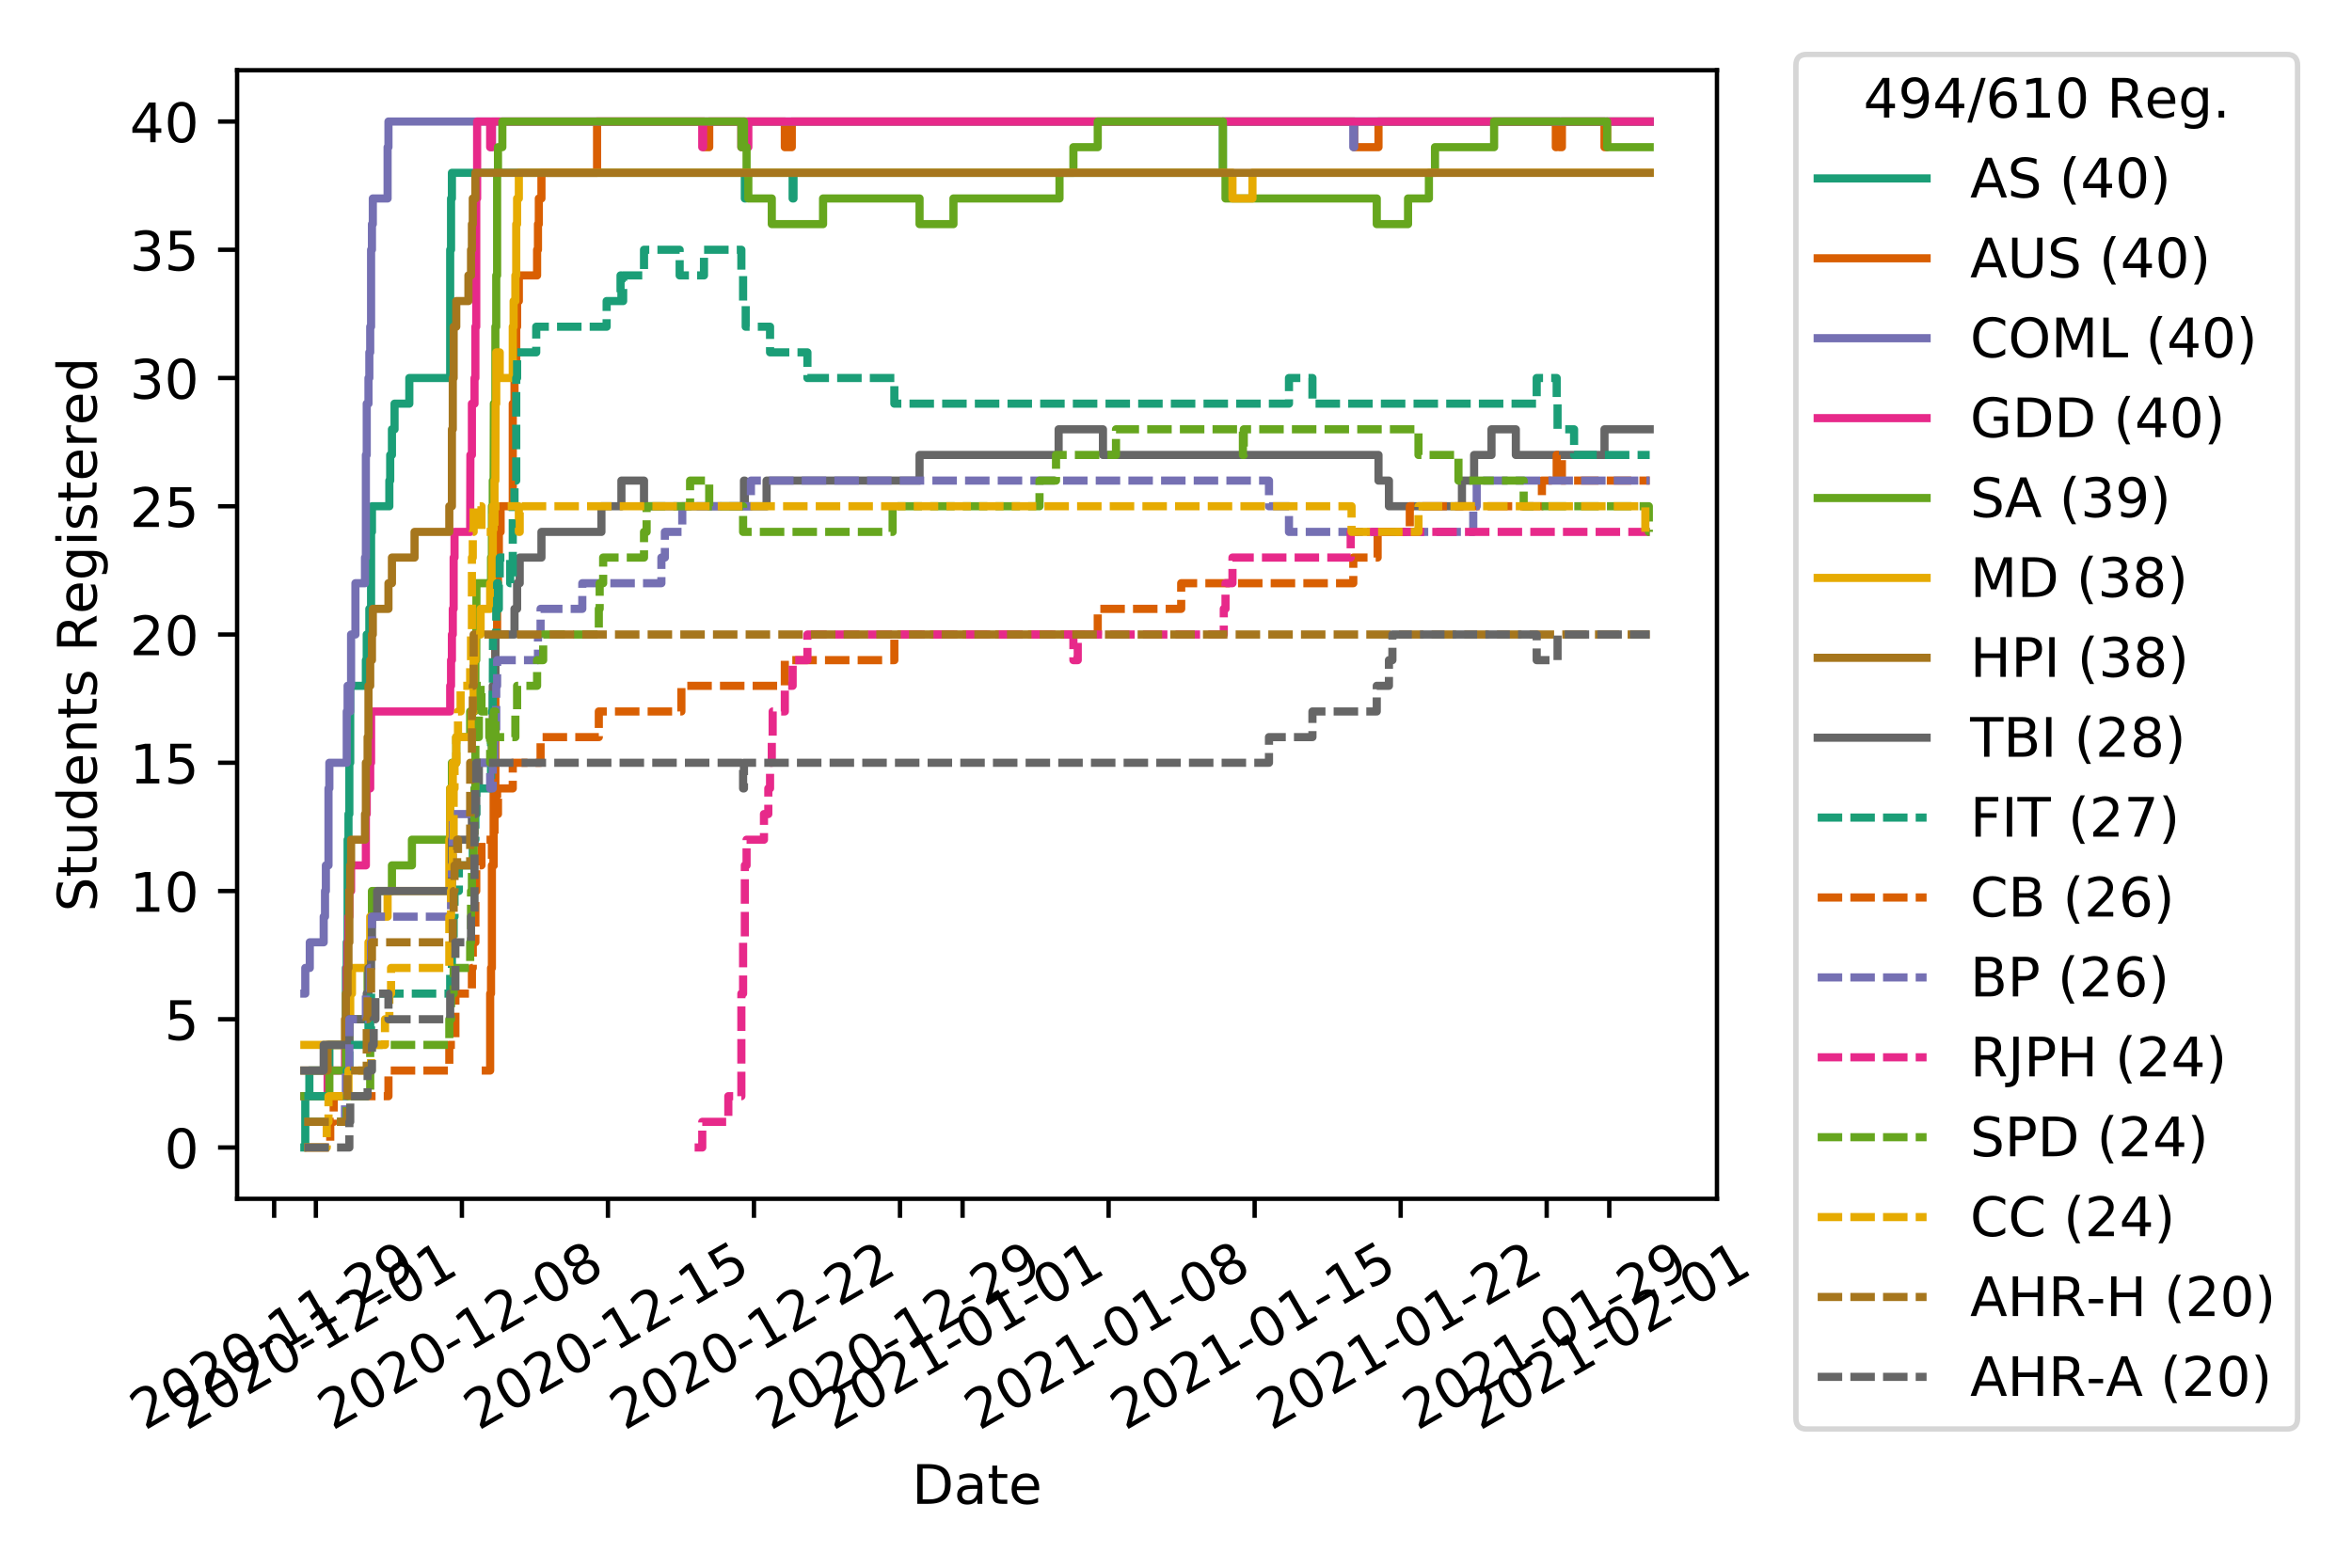 <?xml version="1.0" encoding="utf-8" standalone="no"?>
<!DOCTYPE svg PUBLIC "-//W3C//DTD SVG 1.1//EN"
  "http://www.w3.org/Graphics/SVG/1.1/DTD/svg11.dtd">
<!-- Created with matplotlib (https://matplotlib.org/) -->
<svg height="288pt" version="1.1" viewBox="0 0 432 288" width="432pt" xmlns="http://www.w3.org/2000/svg" xmlns:xlink="http://www.w3.org/1999/xlink">
 <defs>
  <style type="text/css">
*{stroke-linecap:butt;stroke-linejoin:round;}
  </style>
 </defs>
 <g id="figure_1">
  <g id="patch_1">
   <path d="M 0 288 
L 432 288 
L 432 0 
L 0 0 
z
" style="fill:#ffffff;"/>
  </g>
  <g id="axes_1">
   <g id="patch_2">
    <path d="M 43.55 220.231 
L 315.36 220.231 
L 315.36 12.9 
L 43.55 12.9 
z
" style="fill:#ffffff;"/>
   </g>
   <g id="matplotlib.axis_1">
    <g id="xtick_1">
     <g id="line2d_1">
      <defs>
       <path d="M 0 0 
L 0 3.5 
" id="m4f0fb7575b" style="stroke:#000000;stroke-width:0.8;"/>
      </defs>
      <g>
       <use style="stroke:#000000;stroke-width:0.8;" x="50.356" xlink:href="#m4f0fb7575b" y="220.231"/>
      </g>
     </g>
     <g id="text_1">
      <!-- 2020-11-29 -->
      <defs>
       <path d="M 19.188 8.297 
L 53.609 8.297 
L 53.609 0 
L 7.328 0 
L 7.328 8.297 
Q 12.938 14.109 22.625 23.891 
Q 32.328 33.688 34.812 36.531 
Q 39.547 41.844 41.422 45.531 
Q 43.312 49.219 43.312 52.781 
Q 43.312 58.594 39.234 62.25 
Q 35.156 65.922 28.609 65.922 
Q 23.969 65.922 18.812 64.312 
Q 13.672 62.703 7.812 59.422 
L 7.812 69.391 
Q 13.766 71.781 18.938 73 
Q 24.125 74.219 28.422 74.219 
Q 39.75 74.219 46.484 68.547 
Q 53.219 62.891 53.219 53.422 
Q 53.219 48.922 51.531 44.891 
Q 49.859 40.875 45.406 35.406 
Q 44.188 33.984 37.641 27.219 
Q 31.109 20.453 19.188 8.297 
z
" id="DejaVuSans-50"/>
       <path d="M 31.781 66.406 
Q 24.172 66.406 20.328 58.906 
Q 16.5 51.422 16.5 36.375 
Q 16.5 21.391 20.328 13.891 
Q 24.172 6.391 31.781 6.391 
Q 39.453 6.391 43.281 13.891 
Q 47.125 21.391 47.125 36.375 
Q 47.125 51.422 43.281 58.906 
Q 39.453 66.406 31.781 66.406 
z
M 31.781 74.219 
Q 44.047 74.219 50.516 64.516 
Q 56.984 54.828 56.984 36.375 
Q 56.984 17.969 50.516 8.266 
Q 44.047 -1.422 31.781 -1.422 
Q 19.531 -1.422 13.062 8.266 
Q 6.594 17.969 6.594 36.375 
Q 6.594 54.828 13.062 64.516 
Q 19.531 74.219 31.781 74.219 
z
" id="DejaVuSans-48"/>
       <path d="M 4.891 31.391 
L 31.203 31.391 
L 31.203 23.391 
L 4.891 23.391 
z
" id="DejaVuSans-45"/>
       <path d="M 12.406 8.297 
L 28.516 8.297 
L 28.516 63.922 
L 10.984 60.406 
L 10.984 69.391 
L 28.422 72.906 
L 38.281 72.906 
L 38.281 8.297 
L 54.391 8.297 
L 54.391 0 
L 12.406 0 
z
" id="DejaVuSans-49"/>
       <path d="M 10.984 1.516 
L 10.984 10.5 
Q 14.703 8.734 18.5 7.812 
Q 22.312 6.891 25.984 6.891 
Q 35.75 6.891 40.891 13.453 
Q 46.047 20.016 46.781 33.406 
Q 43.953 29.203 39.594 26.953 
Q 35.25 24.703 29.984 24.703 
Q 19.047 24.703 12.672 31.312 
Q 6.297 37.938 6.297 49.422 
Q 6.297 60.641 12.938 67.422 
Q 19.578 74.219 30.609 74.219 
Q 43.266 74.219 49.922 64.516 
Q 56.594 54.828 56.594 36.375 
Q 56.594 19.141 48.406 8.859 
Q 40.234 -1.422 26.422 -1.422 
Q 22.703 -1.422 18.891 -0.688 
Q 15.094 0.047 10.984 1.516 
z
M 30.609 32.422 
Q 37.25 32.422 41.125 36.953 
Q 45.016 41.5 45.016 49.422 
Q 45.016 57.281 41.125 61.844 
Q 37.25 66.406 30.609 66.406 
Q 23.969 66.406 20.094 61.844 
Q 16.219 57.281 16.219 49.422 
Q 16.219 41.5 20.094 36.953 
Q 23.969 32.422 30.609 32.422 
z
" id="DejaVuSans-57"/>
      </defs>
      <g transform="translate(26.571 262.869)rotate(-30)scale(0.1 -0.1)">
       <use xlink:href="#DejaVuSans-50"/>
       <use x="63.623" xlink:href="#DejaVuSans-48"/>
       <use x="127.246" xlink:href="#DejaVuSans-50"/>
       <use x="190.869" xlink:href="#DejaVuSans-48"/>
       <use x="254.492" xlink:href="#DejaVuSans-45"/>
       <use x="290.576" xlink:href="#DejaVuSans-49"/>
       <use x="354.199" xlink:href="#DejaVuSans-49"/>
       <use x="417.822" xlink:href="#DejaVuSans-45"/>
       <use x="453.906" xlink:href="#DejaVuSans-50"/>
       <use x="517.529" xlink:href="#DejaVuSans-57"/>
      </g>
     </g>
    </g>
    <g id="xtick_2">
     <g id="line2d_2">
      <g>
       <use style="stroke:#000000;stroke-width:0.8;" x="58.019" xlink:href="#m4f0fb7575b" y="220.231"/>
      </g>
     </g>
     <g id="text_2">
      <!-- 2020-12-01 -->
      <g transform="translate(34.234 262.869)rotate(-30)scale(0.1 -0.1)">
       <use xlink:href="#DejaVuSans-50"/>
       <use x="63.623" xlink:href="#DejaVuSans-48"/>
       <use x="127.246" xlink:href="#DejaVuSans-50"/>
       <use x="190.869" xlink:href="#DejaVuSans-48"/>
       <use x="254.492" xlink:href="#DejaVuSans-45"/>
       <use x="290.576" xlink:href="#DejaVuSans-49"/>
       <use x="354.199" xlink:href="#DejaVuSans-50"/>
       <use x="417.822" xlink:href="#DejaVuSans-45"/>
       <use x="453.906" xlink:href="#DejaVuSans-48"/>
       <use x="517.529" xlink:href="#DejaVuSans-49"/>
      </g>
     </g>
    </g>
    <g id="xtick_3">
     <g id="line2d_3">
      <g>
       <use style="stroke:#000000;stroke-width:0.8;" x="84.841" xlink:href="#m4f0fb7575b" y="220.231"/>
      </g>
     </g>
     <g id="text_3">
      <!-- 2020-12-08 -->
      <defs>
       <path d="M 31.781 34.625 
Q 24.75 34.625 20.719 30.859 
Q 16.703 27.094 16.703 20.516 
Q 16.703 13.922 20.719 10.156 
Q 24.75 6.391 31.781 6.391 
Q 38.812 6.391 42.859 10.172 
Q 46.922 13.969 46.922 20.516 
Q 46.922 27.094 42.891 30.859 
Q 38.875 34.625 31.781 34.625 
z
M 21.922 38.812 
Q 15.578 40.375 12.031 44.719 
Q 8.5 49.078 8.5 55.328 
Q 8.5 64.062 14.719 69.141 
Q 20.953 74.219 31.781 74.219 
Q 42.672 74.219 48.875 69.141 
Q 55.078 64.062 55.078 55.328 
Q 55.078 49.078 51.531 44.719 
Q 48 40.375 41.703 38.812 
Q 48.828 37.156 52.797 32.312 
Q 56.781 27.484 56.781 20.516 
Q 56.781 9.906 50.312 4.234 
Q 43.844 -1.422 31.781 -1.422 
Q 19.734 -1.422 13.25 4.234 
Q 6.781 9.906 6.781 20.516 
Q 6.781 27.484 10.781 32.312 
Q 14.797 37.156 21.922 38.812 
z
M 18.312 54.391 
Q 18.312 48.734 21.844 45.562 
Q 25.391 42.391 31.781 42.391 
Q 38.141 42.391 41.719 45.562 
Q 45.312 48.734 45.312 54.391 
Q 45.312 60.062 41.719 63.234 
Q 38.141 66.406 31.781 66.406 
Q 25.391 66.406 21.844 63.234 
Q 18.312 60.062 18.312 54.391 
z
" id="DejaVuSans-56"/>
      </defs>
      <g transform="translate(61.056 262.869)rotate(-30)scale(0.1 -0.1)">
       <use xlink:href="#DejaVuSans-50"/>
       <use x="63.623" xlink:href="#DejaVuSans-48"/>
       <use x="127.246" xlink:href="#DejaVuSans-50"/>
       <use x="190.869" xlink:href="#DejaVuSans-48"/>
       <use x="254.492" xlink:href="#DejaVuSans-45"/>
       <use x="290.576" xlink:href="#DejaVuSans-49"/>
       <use x="354.199" xlink:href="#DejaVuSans-50"/>
       <use x="417.822" xlink:href="#DejaVuSans-45"/>
       <use x="453.906" xlink:href="#DejaVuSans-48"/>
       <use x="517.529" xlink:href="#DejaVuSans-56"/>
      </g>
     </g>
    </g>
    <g id="xtick_4">
     <g id="line2d_4">
      <g>
       <use style="stroke:#000000;stroke-width:0.8;" x="111.662" xlink:href="#m4f0fb7575b" y="220.231"/>
      </g>
     </g>
     <g id="text_4">
      <!-- 2020-12-15 -->
      <defs>
       <path d="M 10.797 72.906 
L 49.516 72.906 
L 49.516 64.594 
L 19.828 64.594 
L 19.828 46.734 
Q 21.969 47.469 24.109 47.828 
Q 26.266 48.188 28.422 48.188 
Q 40.625 48.188 47.75 41.5 
Q 54.891 34.812 54.891 23.391 
Q 54.891 11.625 47.562 5.094 
Q 40.234 -1.422 26.906 -1.422 
Q 22.312 -1.422 17.547 -0.641 
Q 12.797 0.141 7.719 1.703 
L 7.719 11.625 
Q 12.109 9.234 16.797 8.062 
Q 21.484 6.891 26.703 6.891 
Q 35.156 6.891 40.078 11.328 
Q 45.016 15.766 45.016 23.391 
Q 45.016 31 40.078 35.438 
Q 35.156 39.891 26.703 39.891 
Q 22.75 39.891 18.812 39.016 
Q 14.891 38.141 10.797 36.281 
z
" id="DejaVuSans-53"/>
      </defs>
      <g transform="translate(87.877 262.869)rotate(-30)scale(0.1 -0.1)">
       <use xlink:href="#DejaVuSans-50"/>
       <use x="63.623" xlink:href="#DejaVuSans-48"/>
       <use x="127.246" xlink:href="#DejaVuSans-50"/>
       <use x="190.869" xlink:href="#DejaVuSans-48"/>
       <use x="254.492" xlink:href="#DejaVuSans-45"/>
       <use x="290.576" xlink:href="#DejaVuSans-49"/>
       <use x="354.199" xlink:href="#DejaVuSans-50"/>
       <use x="417.822" xlink:href="#DejaVuSans-45"/>
       <use x="453.906" xlink:href="#DejaVuSans-49"/>
       <use x="517.529" xlink:href="#DejaVuSans-53"/>
      </g>
     </g>
    </g>
    <g id="xtick_5">
     <g id="line2d_5">
      <g>
       <use style="stroke:#000000;stroke-width:0.8;" x="138.484" xlink:href="#m4f0fb7575b" y="220.231"/>
      </g>
     </g>
     <g id="text_5">
      <!-- 2020-12-22 -->
      <g transform="translate(114.699 262.869)rotate(-30)scale(0.1 -0.1)">
       <use xlink:href="#DejaVuSans-50"/>
       <use x="63.623" xlink:href="#DejaVuSans-48"/>
       <use x="127.246" xlink:href="#DejaVuSans-50"/>
       <use x="190.869" xlink:href="#DejaVuSans-48"/>
       <use x="254.492" xlink:href="#DejaVuSans-45"/>
       <use x="290.576" xlink:href="#DejaVuSans-49"/>
       <use x="354.199" xlink:href="#DejaVuSans-50"/>
       <use x="417.822" xlink:href="#DejaVuSans-45"/>
       <use x="453.906" xlink:href="#DejaVuSans-50"/>
       <use x="517.529" xlink:href="#DejaVuSans-50"/>
      </g>
     </g>
    </g>
    <g id="xtick_6">
     <g id="line2d_6">
      <g>
       <use style="stroke:#000000;stroke-width:0.8;" x="165.305" xlink:href="#m4f0fb7575b" y="220.231"/>
      </g>
     </g>
     <g id="text_6">
      <!-- 2020-12-29 -->
      <g transform="translate(141.52 262.869)rotate(-30)scale(0.1 -0.1)">
       <use xlink:href="#DejaVuSans-50"/>
       <use x="63.623" xlink:href="#DejaVuSans-48"/>
       <use x="127.246" xlink:href="#DejaVuSans-50"/>
       <use x="190.869" xlink:href="#DejaVuSans-48"/>
       <use x="254.492" xlink:href="#DejaVuSans-45"/>
       <use x="290.576" xlink:href="#DejaVuSans-49"/>
       <use x="354.199" xlink:href="#DejaVuSans-50"/>
       <use x="417.822" xlink:href="#DejaVuSans-45"/>
       <use x="453.906" xlink:href="#DejaVuSans-50"/>
       <use x="517.529" xlink:href="#DejaVuSans-57"/>
      </g>
     </g>
    </g>
    <g id="xtick_7">
     <g id="line2d_7">
      <g>
       <use style="stroke:#000000;stroke-width:0.8;" x="176.8" xlink:href="#m4f0fb7575b" y="220.231"/>
      </g>
     </g>
     <g id="text_7">
      <!-- 2021-01-01 -->
      <g transform="translate(153.015 262.869)rotate(-30)scale(0.1 -0.1)">
       <use xlink:href="#DejaVuSans-50"/>
       <use x="63.623" xlink:href="#DejaVuSans-48"/>
       <use x="127.246" xlink:href="#DejaVuSans-50"/>
       <use x="190.869" xlink:href="#DejaVuSans-49"/>
       <use x="254.492" xlink:href="#DejaVuSans-45"/>
       <use x="290.576" xlink:href="#DejaVuSans-48"/>
       <use x="354.199" xlink:href="#DejaVuSans-49"/>
       <use x="417.822" xlink:href="#DejaVuSans-45"/>
       <use x="453.906" xlink:href="#DejaVuSans-48"/>
       <use x="517.529" xlink:href="#DejaVuSans-49"/>
      </g>
     </g>
    </g>
    <g id="xtick_8">
     <g id="line2d_8">
      <g>
       <use style="stroke:#000000;stroke-width:0.8;" x="203.622" xlink:href="#m4f0fb7575b" y="220.231"/>
      </g>
     </g>
     <g id="text_8">
      <!-- 2021-01-08 -->
      <g transform="translate(179.836 262.869)rotate(-30)scale(0.1 -0.1)">
       <use xlink:href="#DejaVuSans-50"/>
       <use x="63.623" xlink:href="#DejaVuSans-48"/>
       <use x="127.246" xlink:href="#DejaVuSans-50"/>
       <use x="190.869" xlink:href="#DejaVuSans-49"/>
       <use x="254.492" xlink:href="#DejaVuSans-45"/>
       <use x="290.576" xlink:href="#DejaVuSans-48"/>
       <use x="354.199" xlink:href="#DejaVuSans-49"/>
       <use x="417.822" xlink:href="#DejaVuSans-45"/>
       <use x="453.906" xlink:href="#DejaVuSans-48"/>
       <use x="517.529" xlink:href="#DejaVuSans-56"/>
      </g>
     </g>
    </g>
    <g id="xtick_9">
     <g id="line2d_9">
      <g>
       <use style="stroke:#000000;stroke-width:0.8;" x="230.443" xlink:href="#m4f0fb7575b" y="220.231"/>
      </g>
     </g>
     <g id="text_9">
      <!-- 2021-01-15 -->
      <g transform="translate(206.658 262.869)rotate(-30)scale(0.1 -0.1)">
       <use xlink:href="#DejaVuSans-50"/>
       <use x="63.623" xlink:href="#DejaVuSans-48"/>
       <use x="127.246" xlink:href="#DejaVuSans-50"/>
       <use x="190.869" xlink:href="#DejaVuSans-49"/>
       <use x="254.492" xlink:href="#DejaVuSans-45"/>
       <use x="290.576" xlink:href="#DejaVuSans-48"/>
       <use x="354.199" xlink:href="#DejaVuSans-49"/>
       <use x="417.822" xlink:href="#DejaVuSans-45"/>
       <use x="453.906" xlink:href="#DejaVuSans-49"/>
       <use x="517.529" xlink:href="#DejaVuSans-53"/>
      </g>
     </g>
    </g>
    <g id="xtick_10">
     <g id="line2d_10">
      <g>
       <use style="stroke:#000000;stroke-width:0.8;" x="257.264" xlink:href="#m4f0fb7575b" y="220.231"/>
      </g>
     </g>
     <g id="text_10">
      <!-- 2021-01-22 -->
      <g transform="translate(233.479 262.869)rotate(-30)scale(0.1 -0.1)">
       <use xlink:href="#DejaVuSans-50"/>
       <use x="63.623" xlink:href="#DejaVuSans-48"/>
       <use x="127.246" xlink:href="#DejaVuSans-50"/>
       <use x="190.869" xlink:href="#DejaVuSans-49"/>
       <use x="254.492" xlink:href="#DejaVuSans-45"/>
       <use x="290.576" xlink:href="#DejaVuSans-48"/>
       <use x="354.199" xlink:href="#DejaVuSans-49"/>
       <use x="417.822" xlink:href="#DejaVuSans-45"/>
       <use x="453.906" xlink:href="#DejaVuSans-50"/>
       <use x="517.529" xlink:href="#DejaVuSans-50"/>
      </g>
     </g>
    </g>
    <g id="xtick_11">
     <g id="line2d_11">
      <g>
       <use style="stroke:#000000;stroke-width:0.8;" x="284.086" xlink:href="#m4f0fb7575b" y="220.231"/>
      </g>
     </g>
     <g id="text_11">
      <!-- 2021-01-29 -->
      <g transform="translate(260.301 262.869)rotate(-30)scale(0.1 -0.1)">
       <use xlink:href="#DejaVuSans-50"/>
       <use x="63.623" xlink:href="#DejaVuSans-48"/>
       <use x="127.246" xlink:href="#DejaVuSans-50"/>
       <use x="190.869" xlink:href="#DejaVuSans-49"/>
       <use x="254.492" xlink:href="#DejaVuSans-45"/>
       <use x="290.576" xlink:href="#DejaVuSans-48"/>
       <use x="354.199" xlink:href="#DejaVuSans-49"/>
       <use x="417.822" xlink:href="#DejaVuSans-45"/>
       <use x="453.906" xlink:href="#DejaVuSans-50"/>
       <use x="517.529" xlink:href="#DejaVuSans-57"/>
      </g>
     </g>
    </g>
    <g id="xtick_12">
     <g id="line2d_12">
      <g>
       <use style="stroke:#000000;stroke-width:0.8;" x="295.581" xlink:href="#m4f0fb7575b" y="220.231"/>
      </g>
     </g>
     <g id="text_12">
      <!-- 2021-02-01 -->
      <g transform="translate(271.796 262.869)rotate(-30)scale(0.1 -0.1)">
       <use xlink:href="#DejaVuSans-50"/>
       <use x="63.623" xlink:href="#DejaVuSans-48"/>
       <use x="127.246" xlink:href="#DejaVuSans-50"/>
       <use x="190.869" xlink:href="#DejaVuSans-49"/>
       <use x="254.492" xlink:href="#DejaVuSans-45"/>
       <use x="290.576" xlink:href="#DejaVuSans-48"/>
       <use x="354.199" xlink:href="#DejaVuSans-50"/>
       <use x="417.822" xlink:href="#DejaVuSans-45"/>
       <use x="453.906" xlink:href="#DejaVuSans-48"/>
       <use x="517.529" xlink:href="#DejaVuSans-49"/>
      </g>
     </g>
    </g>
    <g id="text_13">
     <!-- Date -->
     <defs>
      <path d="M 19.672 64.797 
L 19.672 8.109 
L 31.594 8.109 
Q 46.688 8.109 53.688 14.938 
Q 60.688 21.781 60.688 36.531 
Q 60.688 51.172 53.688 57.984 
Q 46.688 64.797 31.594 64.797 
z
M 9.812 72.906 
L 30.078 72.906 
Q 51.266 72.906 61.172 64.094 
Q 71.094 55.281 71.094 36.531 
Q 71.094 17.672 61.125 8.828 
Q 51.172 0 30.078 0 
L 9.812 0 
z
" id="DejaVuSans-68"/>
      <path d="M 34.281 27.484 
Q 23.391 27.484 19.188 25 
Q 14.984 22.516 14.984 16.5 
Q 14.984 11.719 18.141 8.906 
Q 21.297 6.109 26.703 6.109 
Q 34.188 6.109 38.703 11.406 
Q 43.219 16.703 43.219 25.484 
L 43.219 27.484 
z
M 52.203 31.203 
L 52.203 0 
L 43.219 0 
L 43.219 8.297 
Q 40.141 3.328 35.547 0.953 
Q 30.953 -1.422 24.312 -1.422 
Q 15.922 -1.422 10.953 3.297 
Q 6 8.016 6 15.922 
Q 6 25.141 12.172 29.828 
Q 18.359 34.516 30.609 34.516 
L 43.219 34.516 
L 43.219 35.406 
Q 43.219 41.609 39.141 45 
Q 35.062 48.391 27.688 48.391 
Q 23 48.391 18.547 47.266 
Q 14.109 46.141 10.016 43.891 
L 10.016 52.203 
Q 14.938 54.109 19.578 55.047 
Q 24.219 56 28.609 56 
Q 40.484 56 46.344 49.844 
Q 52.203 43.703 52.203 31.203 
z
" id="DejaVuSans-97"/>
      <path d="M 18.312 70.219 
L 18.312 54.688 
L 36.812 54.688 
L 36.812 47.703 
L 18.312 47.703 
L 18.312 18.016 
Q 18.312 11.328 20.141 9.422 
Q 21.969 7.516 27.594 7.516 
L 36.812 7.516 
L 36.812 0 
L 27.594 0 
Q 17.188 0 13.234 3.875 
Q 9.281 7.766 9.281 18.016 
L 9.281 47.703 
L 2.688 47.703 
L 2.688 54.688 
L 9.281 54.688 
L 9.281 70.219 
z
" id="DejaVuSans-116"/>
      <path d="M 56.203 29.594 
L 56.203 25.203 
L 14.891 25.203 
Q 15.484 15.922 20.484 11.062 
Q 25.484 6.203 34.422 6.203 
Q 39.594 6.203 44.453 7.469 
Q 49.312 8.734 54.109 11.281 
L 54.109 2.781 
Q 49.266 0.734 44.188 -0.344 
Q 39.109 -1.422 33.891 -1.422 
Q 20.797 -1.422 13.156 6.188 
Q 5.516 13.812 5.516 26.812 
Q 5.516 40.234 12.766 48.109 
Q 20.016 56 32.328 56 
Q 43.359 56 49.781 48.891 
Q 56.203 41.797 56.203 29.594 
z
M 47.219 32.234 
Q 47.125 39.594 43.094 43.984 
Q 39.062 48.391 32.422 48.391 
Q 24.906 48.391 20.391 44.141 
Q 15.875 39.891 15.188 32.172 
z
" id="DejaVuSans-101"/>
     </defs>
     <g transform="translate(167.504 276.269)scale(0.1 -0.1)">
      <use xlink:href="#DejaVuSans-68"/>
      <use x="77.002" xlink:href="#DejaVuSans-97"/>
      <use x="138.281" xlink:href="#DejaVuSans-116"/>
      <use x="177.49" xlink:href="#DejaVuSans-101"/>
     </g>
    </g>
   </g>
   <g id="matplotlib.axis_2">
    <g id="ytick_1">
     <g id="line2d_13">
      <defs>
       <path d="M 0 0 
L -3.5 0 
" id="m9f7ca56388" style="stroke:#000000;stroke-width:0.8;"/>
      </defs>
      <g>
       <use style="stroke:#000000;stroke-width:0.8;" x="43.55" xlink:href="#m9f7ca56388" y="210.807"/>
      </g>
     </g>
     <g id="text_14">
      <!-- 0 -->
      <g transform="translate(30.188 214.606)scale(0.1 -0.1)">
       <use xlink:href="#DejaVuSans-48"/>
      </g>
     </g>
    </g>
    <g id="ytick_2">
     <g id="line2d_14">
      <g>
       <use style="stroke:#000000;stroke-width:0.8;" x="43.55" xlink:href="#m9f7ca56388" y="187.246"/>
      </g>
     </g>
     <g id="text_15">
      <!-- 5 -->
      <g transform="translate(30.188 191.046)scale(0.1 -0.1)">
       <use xlink:href="#DejaVuSans-53"/>
      </g>
     </g>
    </g>
    <g id="ytick_3">
     <g id="line2d_15">
      <g>
       <use style="stroke:#000000;stroke-width:0.8;" x="43.55" xlink:href="#m9f7ca56388" y="163.686"/>
      </g>
     </g>
     <g id="text_16">
      <!-- 10 -->
      <g transform="translate(23.825 167.485)scale(0.1 -0.1)">
       <use xlink:href="#DejaVuSans-49"/>
       <use x="63.623" xlink:href="#DejaVuSans-48"/>
      </g>
     </g>
    </g>
    <g id="ytick_4">
     <g id="line2d_16">
      <g>
       <use style="stroke:#000000;stroke-width:0.8;" x="43.55" xlink:href="#m9f7ca56388" y="140.126"/>
      </g>
     </g>
     <g id="text_17">
      <!-- 15 -->
      <g transform="translate(23.825 143.925)scale(0.1 -0.1)">
       <use xlink:href="#DejaVuSans-49"/>
       <use x="63.623" xlink:href="#DejaVuSans-53"/>
      </g>
     </g>
    </g>
    <g id="ytick_5">
     <g id="line2d_17">
      <g>
       <use style="stroke:#000000;stroke-width:0.8;" x="43.55" xlink:href="#m9f7ca56388" y="116.565"/>
      </g>
     </g>
     <g id="text_18">
      <!-- 20 -->
      <g transform="translate(23.825 120.365)scale(0.1 -0.1)">
       <use xlink:href="#DejaVuSans-50"/>
       <use x="63.623" xlink:href="#DejaVuSans-48"/>
      </g>
     </g>
    </g>
    <g id="ytick_6">
     <g id="line2d_18">
      <g>
       <use style="stroke:#000000;stroke-width:0.8;" x="43.55" xlink:href="#m9f7ca56388" y="93.005"/>
      </g>
     </g>
     <g id="text_19">
      <!-- 25 -->
      <g transform="translate(23.825 96.804)scale(0.1 -0.1)">
       <use xlink:href="#DejaVuSans-50"/>
       <use x="63.623" xlink:href="#DejaVuSans-53"/>
      </g>
     </g>
    </g>
    <g id="ytick_7">
     <g id="line2d_19">
      <g>
       <use style="stroke:#000000;stroke-width:0.8;" x="43.55" xlink:href="#m9f7ca56388" y="69.445"/>
      </g>
     </g>
     <g id="text_20">
      <!-- 30 -->
      <defs>
       <path d="M 40.578 39.312 
Q 47.656 37.797 51.625 33 
Q 55.609 28.219 55.609 21.188 
Q 55.609 10.406 48.188 4.484 
Q 40.766 -1.422 27.094 -1.422 
Q 22.516 -1.422 17.656 -0.516 
Q 12.797 0.391 7.625 2.203 
L 7.625 11.719 
Q 11.719 9.328 16.594 8.109 
Q 21.484 6.891 26.812 6.891 
Q 36.078 6.891 40.938 10.547 
Q 45.797 14.203 45.797 21.188 
Q 45.797 27.641 41.281 31.266 
Q 36.766 34.906 28.719 34.906 
L 20.219 34.906 
L 20.219 43.016 
L 29.109 43.016 
Q 36.375 43.016 40.234 45.922 
Q 44.094 48.828 44.094 54.297 
Q 44.094 59.906 40.109 62.906 
Q 36.141 65.922 28.719 65.922 
Q 24.656 65.922 20.016 65.031 
Q 15.375 64.156 9.812 62.312 
L 9.812 71.094 
Q 15.438 72.656 20.344 73.438 
Q 25.25 74.219 29.594 74.219 
Q 40.828 74.219 47.359 69.109 
Q 53.906 64.016 53.906 55.328 
Q 53.906 49.266 50.438 45.094 
Q 46.969 40.922 40.578 39.312 
z
" id="DejaVuSans-51"/>
      </defs>
      <g transform="translate(23.825 73.244)scale(0.1 -0.1)">
       <use xlink:href="#DejaVuSans-51"/>
       <use x="63.623" xlink:href="#DejaVuSans-48"/>
      </g>
     </g>
    </g>
    <g id="ytick_8">
     <g id="line2d_20">
      <g>
       <use style="stroke:#000000;stroke-width:0.8;" x="43.55" xlink:href="#m9f7ca56388" y="45.884"/>
      </g>
     </g>
     <g id="text_21">
      <!-- 35 -->
      <g transform="translate(23.825 49.684)scale(0.1 -0.1)">
       <use xlink:href="#DejaVuSans-51"/>
       <use x="63.623" xlink:href="#DejaVuSans-53"/>
      </g>
     </g>
    </g>
    <g id="ytick_9">
     <g id="line2d_21">
      <g>
       <use style="stroke:#000000;stroke-width:0.8;" x="43.55" xlink:href="#m9f7ca56388" y="22.324"/>
      </g>
     </g>
     <g id="text_22">
      <!-- 40 -->
      <defs>
       <path d="M 37.797 64.312 
L 12.891 25.391 
L 37.797 25.391 
z
M 35.203 72.906 
L 47.609 72.906 
L 47.609 25.391 
L 58.016 25.391 
L 58.016 17.188 
L 47.609 17.188 
L 47.609 0 
L 37.797 0 
L 37.797 17.188 
L 4.891 17.188 
L 4.891 26.703 
z
" id="DejaVuSans-52"/>
      </defs>
      <g transform="translate(23.825 26.123)scale(0.1 -0.1)">
       <use xlink:href="#DejaVuSans-52"/>
       <use x="63.623" xlink:href="#DejaVuSans-48"/>
      </g>
     </g>
    </g>
    <g id="text_23">
     <!-- Students Registered -->
     <defs>
      <path d="M 53.516 70.516 
L 53.516 60.891 
Q 47.906 63.578 42.922 64.891 
Q 37.938 66.219 33.297 66.219 
Q 25.25 66.219 20.875 63.094 
Q 16.5 59.969 16.5 54.203 
Q 16.5 49.359 19.406 46.891 
Q 22.312 44.438 30.422 42.922 
L 36.375 41.703 
Q 47.406 39.594 52.656 34.297 
Q 57.906 29 57.906 20.125 
Q 57.906 9.516 50.797 4.047 
Q 43.703 -1.422 29.984 -1.422 
Q 24.812 -1.422 18.969 -0.25 
Q 13.141 0.922 6.891 3.219 
L 6.891 13.375 
Q 12.891 10.016 18.656 8.297 
Q 24.422 6.594 29.984 6.594 
Q 38.422 6.594 43.016 9.906 
Q 47.609 13.234 47.609 19.391 
Q 47.609 24.75 44.312 27.781 
Q 41.016 30.812 33.5 32.328 
L 27.484 33.5 
Q 16.453 35.688 11.516 40.375 
Q 6.594 45.062 6.594 53.422 
Q 6.594 63.094 13.406 68.656 
Q 20.219 74.219 32.172 74.219 
Q 37.312 74.219 42.625 73.281 
Q 47.953 72.359 53.516 70.516 
z
" id="DejaVuSans-83"/>
      <path d="M 8.5 21.578 
L 8.5 54.688 
L 17.484 54.688 
L 17.484 21.922 
Q 17.484 14.156 20.5 10.266 
Q 23.531 6.391 29.594 6.391 
Q 36.859 6.391 41.078 11.031 
Q 45.312 15.672 45.312 23.688 
L 45.312 54.688 
L 54.297 54.688 
L 54.297 0 
L 45.312 0 
L 45.312 8.406 
Q 42.047 3.422 37.719 1 
Q 33.406 -1.422 27.688 -1.422 
Q 18.266 -1.422 13.375 4.438 
Q 8.5 10.297 8.5 21.578 
z
M 31.109 56 
z
" id="DejaVuSans-117"/>
      <path d="M 45.406 46.391 
L 45.406 75.984 
L 54.391 75.984 
L 54.391 0 
L 45.406 0 
L 45.406 8.203 
Q 42.578 3.328 38.25 0.953 
Q 33.938 -1.422 27.875 -1.422 
Q 17.969 -1.422 11.734 6.484 
Q 5.516 14.406 5.516 27.297 
Q 5.516 40.188 11.734 48.094 
Q 17.969 56 27.875 56 
Q 33.938 56 38.25 53.625 
Q 42.578 51.266 45.406 46.391 
z
M 14.797 27.297 
Q 14.797 17.391 18.875 11.75 
Q 22.953 6.109 30.078 6.109 
Q 37.203 6.109 41.297 11.75 
Q 45.406 17.391 45.406 27.297 
Q 45.406 37.203 41.297 42.844 
Q 37.203 48.484 30.078 48.484 
Q 22.953 48.484 18.875 42.844 
Q 14.797 37.203 14.797 27.297 
z
" id="DejaVuSans-100"/>
      <path d="M 54.891 33.016 
L 54.891 0 
L 45.906 0 
L 45.906 32.719 
Q 45.906 40.484 42.875 44.328 
Q 39.844 48.188 33.797 48.188 
Q 26.516 48.188 22.312 43.547 
Q 18.109 38.922 18.109 30.906 
L 18.109 0 
L 9.078 0 
L 9.078 54.688 
L 18.109 54.688 
L 18.109 46.188 
Q 21.344 51.125 25.703 53.562 
Q 30.078 56 35.797 56 
Q 45.219 56 50.047 50.172 
Q 54.891 44.344 54.891 33.016 
z
" id="DejaVuSans-110"/>
      <path d="M 44.281 53.078 
L 44.281 44.578 
Q 40.484 46.531 36.375 47.5 
Q 32.281 48.484 27.875 48.484 
Q 21.188 48.484 17.844 46.438 
Q 14.5 44.391 14.5 40.281 
Q 14.5 37.156 16.891 35.375 
Q 19.281 33.594 26.516 31.984 
L 29.594 31.297 
Q 39.156 29.25 43.188 25.516 
Q 47.219 21.781 47.219 15.094 
Q 47.219 7.469 41.188 3.016 
Q 35.156 -1.422 24.609 -1.422 
Q 20.219 -1.422 15.453 -0.562 
Q 10.688 0.297 5.422 2 
L 5.422 11.281 
Q 10.406 8.688 15.234 7.391 
Q 20.062 6.109 24.812 6.109 
Q 31.156 6.109 34.562 8.281 
Q 37.984 10.453 37.984 14.406 
Q 37.984 18.062 35.516 20.016 
Q 33.062 21.969 24.703 23.781 
L 21.578 24.516 
Q 13.234 26.266 9.516 29.906 
Q 5.812 33.547 5.812 39.891 
Q 5.812 47.609 11.281 51.797 
Q 16.75 56 26.812 56 
Q 31.781 56 36.172 55.266 
Q 40.578 54.547 44.281 53.078 
z
" id="DejaVuSans-115"/>
      <path id="DejaVuSans-32"/>
      <path d="M 44.391 34.188 
Q 47.562 33.109 50.562 29.594 
Q 53.562 26.078 56.594 19.922 
L 66.609 0 
L 56 0 
L 46.688 18.703 
Q 43.062 26.031 39.672 28.422 
Q 36.281 30.812 30.422 30.812 
L 19.672 30.812 
L 19.672 0 
L 9.812 0 
L 9.812 72.906 
L 32.078 72.906 
Q 44.578 72.906 50.734 67.672 
Q 56.891 62.453 56.891 51.906 
Q 56.891 45.016 53.688 40.469 
Q 50.484 35.938 44.391 34.188 
z
M 19.672 64.797 
L 19.672 38.922 
L 32.078 38.922 
Q 39.203 38.922 42.844 42.219 
Q 46.484 45.516 46.484 51.906 
Q 46.484 58.297 42.844 61.547 
Q 39.203 64.797 32.078 64.797 
z
" id="DejaVuSans-82"/>
      <path d="M 45.406 27.984 
Q 45.406 37.75 41.375 43.109 
Q 37.359 48.484 30.078 48.484 
Q 22.859 48.484 18.828 43.109 
Q 14.797 37.75 14.797 27.984 
Q 14.797 18.266 18.828 12.891 
Q 22.859 7.516 30.078 7.516 
Q 37.359 7.516 41.375 12.891 
Q 45.406 18.266 45.406 27.984 
z
M 54.391 6.781 
Q 54.391 -7.172 48.188 -13.984 
Q 42 -20.797 29.203 -20.797 
Q 24.469 -20.797 20.266 -20.094 
Q 16.062 -19.391 12.109 -17.922 
L 12.109 -9.188 
Q 16.062 -11.328 19.922 -12.344 
Q 23.781 -13.375 27.781 -13.375 
Q 36.625 -13.375 41.016 -8.766 
Q 45.406 -4.156 45.406 5.172 
L 45.406 9.625 
Q 42.625 4.781 38.281 2.391 
Q 33.938 0 27.875 0 
Q 17.828 0 11.672 7.656 
Q 5.516 15.328 5.516 27.984 
Q 5.516 40.672 11.672 48.328 
Q 17.828 56 27.875 56 
Q 33.938 56 38.281 53.609 
Q 42.625 51.219 45.406 46.391 
L 45.406 54.688 
L 54.391 54.688 
z
" id="DejaVuSans-103"/>
      <path d="M 9.422 54.688 
L 18.406 54.688 
L 18.406 0 
L 9.422 0 
z
M 9.422 75.984 
L 18.406 75.984 
L 18.406 64.594 
L 9.422 64.594 
z
" id="DejaVuSans-105"/>
      <path d="M 41.109 46.297 
Q 39.594 47.172 37.812 47.578 
Q 36.031 48 33.891 48 
Q 26.266 48 22.188 43.047 
Q 18.109 38.094 18.109 28.812 
L 18.109 0 
L 9.078 0 
L 9.078 54.688 
L 18.109 54.688 
L 18.109 46.188 
Q 20.953 51.172 25.484 53.578 
Q 30.031 56 36.531 56 
Q 37.453 56 38.578 55.875 
Q 39.703 55.766 41.062 55.516 
z
" id="DejaVuSans-114"/>
     </defs>
     <g transform="translate(17.745 167.499)rotate(-90)scale(0.1 -0.1)">
      <use xlink:href="#DejaVuSans-83"/>
      <use x="63.477" xlink:href="#DejaVuSans-116"/>
      <use x="102.686" xlink:href="#DejaVuSans-117"/>
      <use x="166.064" xlink:href="#DejaVuSans-100"/>
      <use x="229.541" xlink:href="#DejaVuSans-101"/>
      <use x="291.064" xlink:href="#DejaVuSans-110"/>
      <use x="354.443" xlink:href="#DejaVuSans-116"/>
      <use x="393.652" xlink:href="#DejaVuSans-115"/>
      <use x="445.752" xlink:href="#DejaVuSans-32"/>
      <use x="477.539" xlink:href="#DejaVuSans-82"/>
      <use x="546.959" xlink:href="#DejaVuSans-101"/>
      <use x="608.482" xlink:href="#DejaVuSans-103"/>
      <use x="671.959" xlink:href="#DejaVuSans-105"/>
      <use x="699.742" xlink:href="#DejaVuSans-115"/>
      <use x="751.842" xlink:href="#DejaVuSans-116"/>
      <use x="791.051" xlink:href="#DejaVuSans-101"/>
      <use x="852.574" xlink:href="#DejaVuSans-114"/>
      <use x="893.656" xlink:href="#DejaVuSans-101"/>
      <use x="955.18" xlink:href="#DejaVuSans-100"/>
     </g>
    </g>
   </g>
   <g id="line2d_22">
    <path clip-path="url(#p0165a92765)" d="M 55.905 210.807 
L 56.073 210.807 
L 56.073 201.383 
L 56.184 201.383 
L 56.822 201.383 
L 56.822 196.67 
L 56.899 196.67 
L 60.494 196.67 
L 60.494 191.958 
L 60.574 191.958 
L 63.528 191.958 
L 63.528 177.822 
L 63.607 177.822 
L 63.687 177.822 
L 63.687 173.11 
L 63.767 173.11 
L 63.847 173.11 
L 63.847 154.262 
L 63.927 154.262 
L 64.007 154.262 
L 64.007 149.55 
L 64.086 149.55 
L 64.166 149.55 
L 64.166 140.126 
L 64.246 140.126 
L 64.326 140.126 
L 64.326 125.99 
L 64.406 125.99 
L 67.2 125.99 
L 67.2 121.277 
L 67.279 121.277 
L 67.359 121.277 
L 67.359 116.565 
L 67.439 116.565 
L 67.838 116.565 
L 67.838 111.853 
L 67.918 111.853 
L 68.157 111.853 
L 68.157 97.717 
L 68.237 97.717 
L 68.317 97.717 
L 68.317 93.005 
L 68.397 93.005 
L 71.51 93.005 
L 71.51 88.293 
L 71.59 88.293 
L 71.67 88.293 
L 71.67 83.581 
L 71.75 83.581 
L 71.989 83.581 
L 71.989 78.869 
L 72.069 78.869 
L 72.468 78.869 
L 72.468 74.157 
L 72.548 74.157 
L 75.182 74.157 
L 75.182 69.445 
L 75.262 69.445 
L 82.686 69.445 
L 82.686 45.884 
L 82.766 45.884 
L 82.845 45.884 
L 82.845 36.46 
L 82.925 36.46 
L 83.005 36.46 
L 83.005 31.748 
L 83.085 31.748 
L 136.808 31.748 
L 136.808 36.46 
L 136.887 36.46 
L 136.967 36.46 
L 136.967 31.748 
L 137.047 31.748 
L 145.588 31.748 
L 145.588 36.46 
L 145.668 36.46 
L 145.748 36.46 
L 145.748 31.748 
L 145.828 31.748 
L 224.616 31.748 
L 224.616 22.324 
L 224.696 22.324 
L 303.005 22.324 
L 303.005 22.324 
" style="fill:none;stroke:#1b9e77;stroke-linecap:square;stroke-width:1.5;"/>
   </g>
   <g id="line2d_23">
    <path clip-path="url(#p0165a92765)" d="M 89.231 196.67 
L 90.03 196.67 
L 90.03 182.534 
L 90.11 182.534 
L 90.189 182.534 
L 90.189 177.822 
L 90.269 177.822 
L 90.349 177.822 
L 90.349 158.974 
L 90.429 158.974 
L 90.668 158.974 
L 90.668 144.838 
L 90.748 144.838 
L 90.988 144.838 
L 90.988 116.565 
L 91.067 116.565 
L 91.307 116.565 
L 91.307 107.141 
L 91.387 107.141 
L 91.467 107.141 
L 91.467 102.429 
L 91.546 102.429 
L 91.626 102.429 
L 91.626 97.717 
L 91.706 97.717 
L 91.946 97.717 
L 91.946 93.005 
L 92.025 93.005 
L 94.181 93.005 
L 94.181 74.157 
L 94.261 74.157 
L 94.5 74.157 
L 94.5 69.445 
L 94.58 69.445 
L 94.819 69.445 
L 94.819 60.021 
L 94.899 60.021 
L 94.979 60.021 
L 94.979 55.309 
L 95.059 55.309 
L 95.298 55.309 
L 95.298 50.597 
L 95.378 50.597 
L 98.651 50.597 
L 98.651 45.884 
L 98.731 45.884 
L 98.811 45.884 
L 98.811 41.172 
L 98.89 41.172 
L 98.97 41.172 
L 98.97 36.46 
L 99.05 36.46 
L 99.449 36.46 
L 99.449 31.748 
L 99.529 31.748 
L 109.667 31.748 
L 109.667 22.324 
L 109.747 22.324 
L 129.304 22.324 
L 129.304 27.036 
L 129.384 27.036 
L 130.262 27.036 
L 130.262 22.324 
L 130.342 22.324 
L 144.152 22.324 
L 144.152 27.036 
L 144.231 27.036 
L 145.429 27.036 
L 145.429 22.324 
L 145.509 22.324 
L 248.723 22.324 
L 248.723 27.036 
L 248.803 27.036 
L 253.194 27.036 
L 253.194 22.324 
L 253.274 22.324 
L 285.763 22.324 
L 285.763 27.036 
L 285.842 27.036 
L 285.922 27.036 
L 285.922 22.324 
L 286.002 22.324 
L 286.401 22.324 
L 286.401 27.036 
L 286.481 27.036 
L 286.88 27.036 
L 286.88 22.324 
L 286.96 22.324 
L 294.703 22.324 
L 294.703 27.036 
L 294.783 27.036 
L 295.182 27.036 
L 295.182 22.324 
L 295.262 22.324 
L 303.005 22.324 
L 303.005 22.324 
" style="fill:none;stroke:#d95f02;stroke-linecap:square;stroke-width:1.5;"/>
   </g>
   <g id="line2d_24">
    <path clip-path="url(#p0165a92765)" d="M 55.905 182.534 
L 56.073 182.534 
L 56.073 177.822 
L 56.184 177.822 
L 56.899 177.822 
L 56.899 173.11 
L 59.454 173.11 
L 59.454 168.398 
L 59.696 168.398 
L 59.696 163.686 
L 59.776 163.686 
L 59.856 163.686 
L 59.856 158.974 
L 59.935 158.974 
L 60.335 158.974 
L 60.335 144.838 
L 60.414 144.838 
L 60.494 144.838 
L 60.494 140.126 
L 60.574 140.126 
L 63.687 140.126 
L 63.687 130.702 
L 63.767 130.702 
L 63.847 130.702 
L 63.847 125.99 
L 63.927 125.99 
L 64.007 125.99 
L 64.007 130.702 
L 64.086 130.702 
L 64.326 130.702 
L 64.326 125.99 
L 64.406 125.99 
L 64.485 125.99 
L 64.485 116.565 
L 64.565 116.565 
L 65.284 116.565 
L 65.284 107.141 
L 65.364 107.141 
L 67.04 107.141 
L 67.04 102.429 
L 67.12 102.429 
L 67.2 102.429 
L 67.2 83.581 
L 67.279 83.581 
L 67.359 83.581 
L 67.359 74.157 
L 67.439 74.157 
L 67.678 74.157 
L 67.678 69.445 
L 67.758 69.445 
L 67.838 69.445 
L 67.838 64.733 
L 67.918 64.733 
L 67.998 64.733 
L 67.998 60.021 
L 68.078 60.021 
L 68.157 60.021 
L 68.157 45.884 
L 68.237 45.884 
L 68.317 45.884 
L 68.317 41.172 
L 68.397 41.172 
L 68.477 41.172 
L 68.477 36.46 
L 68.557 36.46 
L 71.191 36.46 
L 71.191 27.036 
L 71.271 27.036 
L 71.35 27.036 
L 71.35 22.324 
L 71.43 22.324 
L 90.189 22.324 
L 90.189 27.036 
L 90.269 27.036 
L 90.349 27.036 
L 90.349 22.324 
L 90.429 22.324 
L 248.564 22.324 
L 248.564 27.036 
L 248.644 27.036 
L 248.723 27.036 
L 248.723 22.324 
L 248.803 22.324 
L 303.005 22.324 
L 303.005 22.324 
" style="fill:none;stroke:#7570b3;stroke-linecap:square;stroke-width:1.5;"/>
   </g>
   <g id="line2d_25">
    <path clip-path="url(#p0165a92765)" d="M 55.905 201.383 
L 60.175 201.383 
L 60.175 196.67 
L 60.255 196.67 
L 63.368 196.67 
L 63.368 191.958 
L 63.448 191.958 
L 63.528 191.958 
L 63.528 187.246 
L 63.607 187.246 
L 63.687 187.246 
L 63.687 177.822 
L 63.767 177.822 
L 63.847 177.822 
L 63.847 173.11 
L 63.927 173.11 
L 64.007 173.11 
L 64.007 168.398 
L 64.086 168.398 
L 64.166 168.398 
L 64.166 163.686 
L 64.246 163.686 
L 64.485 163.686 
L 64.485 158.974 
L 64.565 158.974 
L 67.2 158.974 
L 67.2 149.55 
L 67.279 149.55 
L 67.359 149.55 
L 67.359 144.838 
L 67.439 144.838 
L 67.998 144.838 
L 67.998 140.126 
L 68.078 140.126 
L 68.157 140.126 
L 68.157 130.702 
L 68.237 130.702 
L 82.686 130.702 
L 82.686 125.99 
L 82.766 125.99 
L 82.845 125.99 
L 82.845 121.277 
L 82.925 121.277 
L 83.005 121.277 
L 83.005 116.565 
L 83.085 116.565 
L 83.165 116.565 
L 83.165 111.853 
L 83.245 111.853 
L 83.324 111.853 
L 83.324 102.429 
L 83.404 102.429 
L 83.484 102.429 
L 83.484 97.717 
L 83.564 97.717 
L 86.358 97.717 
L 86.398 83.581 
L 86.438 83.581 
L 86.677 83.581 
L 86.677 74.157 
L 86.757 74.157 
L 87.156 74.157 
L 87.156 69.445 
L 87.236 69.445 
L 87.316 69.445 
L 87.316 60.021 
L 87.395 60.021 
L 87.475 60.021 
L 87.475 36.46 
L 87.555 36.46 
L 87.635 36.46 
L 87.635 22.324 
L 87.715 22.324 
L 90.03 22.324 
L 90.03 27.036 
L 90.11 27.036 
L 90.349 27.036 
L 90.349 22.324 
L 90.429 22.324 
L 128.985 22.324 
L 128.985 27.036 
L 129.065 27.036 
L 129.144 27.036 
L 129.144 22.324 
L 129.224 22.324 
L 136.169 22.324 
L 136.169 27.036 
L 136.249 27.036 
L 136.488 27.036 
L 136.488 22.324 
L 136.568 22.324 
L 136.808 22.324 
L 136.808 27.036 
L 136.887 27.036 
L 137.446 27.036 
L 137.446 22.324 
L 137.526 22.324 
L 303.005 22.324 
L 303.005 22.324 
" style="fill:none;stroke:#e7298a;stroke-linecap:square;stroke-width:1.5;"/>
   </g>
   <g id="line2d_26">
    <path clip-path="url(#p0165a92765)" d="M 55.905 201.383 
L 60.494 201.383 
L 60.494 196.67 
L 60.574 196.67 
L 63.528 196.67 
L 63.528 191.958 
L 63.607 191.958 
L 64.166 191.958 
L 64.166 187.246 
L 64.246 187.246 
L 67.519 187.246 
L 67.519 177.822 
L 67.599 177.822 
L 67.838 177.822 
L 67.838 173.11 
L 67.918 173.11 
L 68.157 173.11 
L 68.157 168.398 
L 68.237 168.398 
L 68.317 168.398 
L 68.317 163.686 
L 68.397 163.686 
L 71.989 163.686 
L 71.989 158.974 
L 72.069 158.974 
L 75.661 158.974 
L 75.661 154.262 
L 75.741 154.262 
L 82.686 154.262 
L 82.686 144.838 
L 82.766 144.838 
L 83.005 144.838 
L 83.005 140.126 
L 83.085 140.126 
L 83.803 140.126 
L 83.803 135.414 
L 83.883 135.414 
L 86.358 135.414 
L 86.358 130.702 
L 86.438 130.702 
L 87.156 130.702 
L 87.156 125.99 
L 87.236 125.99 
L 87.316 125.99 
L 87.316 121.277 
L 87.395 121.277 
L 87.475 121.277 
L 87.515 107.141 
L 87.555 107.141 
L 90.189 107.141 
L 90.189 102.429 
L 90.269 102.429 
L 90.349 102.429 
L 90.349 93.005 
L 90.429 93.005 
L 90.509 93.005 
L 90.509 88.293 
L 90.588 88.293 
L 90.668 88.293 
L 90.708 74.157 
L 90.748 74.157 
L 90.988 74.157 
L 90.988 60.021 
L 91.067 60.021 
L 91.147 60.021 
L 91.147 50.597 
L 91.227 50.597 
L 91.307 50.597 
L 91.307 31.748 
L 91.387 31.748 
L 91.467 31.748 
L 91.467 27.036 
L 91.546 27.036 
L 92.265 27.036 
L 92.265 22.324 
L 92.345 22.324 
L 136.169 22.324 
L 136.169 27.036 
L 136.249 27.036 
L 136.329 27.036 
L 136.329 22.324 
L 136.409 22.324 
L 136.648 22.324 
L 136.648 27.036 
L 136.728 27.036 
L 137.127 27.036 
L 137.127 31.748 
L 137.207 31.748 
L 137.446 31.748 
L 137.446 36.46 
L 137.526 36.46 
L 141.757 36.46 
L 141.757 41.172 
L 141.837 41.172 
L 151.176 41.172 
L 151.176 36.46 
L 151.256 36.46 
L 168.898 36.46 
L 168.898 41.172 
L 168.977 41.172 
L 175.124 41.172 
L 175.124 36.46 
L 175.204 36.46 
L 194.602 36.46 
L 194.602 31.748 
L 194.681 31.748 
L 197.156 31.748 
L 197.156 27.036 
L 197.236 27.036 
L 201.626 27.036 
L 201.626 22.324 
L 224.616 22.324 
L 224.616 31.748 
L 224.696 31.748 
L 225.095 31.748 
L 225.095 36.46 
L 225.175 36.46 
L 252.874 36.46 
L 252.874 41.172 
L 252.954 41.172 
L 258.622 41.172 
L 258.622 36.46 
L 258.702 36.46 
L 262.453 36.46 
L 262.453 31.748 
L 262.533 31.748 
L 263.571 31.748 
L 263.571 27.036 
L 263.651 27.036 
L 274.427 27.036 
L 274.427 22.324 
L 274.507 22.324 
L 295.182 22.324 
L 295.182 27.036 
L 295.262 27.036 
L 303.005 27.036 
L 303.005 27.036 
" style="fill:none;stroke:#66a61e;stroke-linecap:square;stroke-width:1.5;"/>
   </g>
   <g id="line2d_27">
    <path clip-path="url(#p0165a92765)" d="M 55.905 191.958 
L 63.528 191.958 
L 63.528 187.246 
L 63.607 187.246 
L 64.326 187.246 
L 64.326 182.534 
L 64.406 182.534 
L 64.645 182.534 
L 64.645 177.822 
L 64.725 177.822 
L 67.678 177.822 
L 67.678 173.11 
L 67.758 173.11 
L 67.998 173.11 
L 67.998 168.398 
L 68.078 168.398 
L 71.191 168.398 
L 71.191 163.686 
L 71.271 163.686 
L 82.526 163.686 
L 82.526 154.262 
L 82.606 154.262 
L 82.686 154.262 
L 82.686 144.838 
L 82.766 144.838 
L 83.165 144.838 
L 83.165 140.126 
L 83.245 140.126 
L 83.803 140.126 
L 83.803 135.414 
L 83.883 135.414 
L 86.677 135.414 
L 86.677 130.702 
L 86.757 130.702 
L 86.996 130.702 
L 86.996 121.277 
L 87.076 121.277 
L 87.316 121.277 
L 87.316 116.565 
L 87.395 116.565 
L 88.274 116.565 
L 88.274 111.853 
L 88.353 111.853 
L 90.03 111.853 
L 90.03 107.141 
L 90.11 107.141 
L 90.349 107.141 
L 90.349 102.429 
L 90.429 102.429 
L 90.509 102.429 
L 90.509 93.005 
L 90.588 93.005 
L 90.828 93.005 
L 90.828 88.293 
L 90.908 88.293 
L 90.988 88.293 
L 91.028 74.157 
L 91.067 74.157 
L 91.147 74.157 
L 91.147 64.733 
L 91.227 64.733 
L 91.786 64.733 
L 91.786 69.445 
L 91.866 69.445 
L 94.181 69.445 
L 94.181 60.021 
L 94.261 60.021 
L 94.34 60.021 
L 94.34 55.309 
L 94.42 55.309 
L 94.66 55.309 
L 94.66 50.597 
L 94.739 50.597 
L 94.819 50.597 
L 94.819 41.172 
L 94.899 41.172 
L 94.979 41.172 
L 94.979 36.46 
L 95.059 36.46 
L 95.298 36.46 
L 95.298 31.748 
L 95.378 31.748 
L 226.372 31.748 
L 226.372 36.46 
L 226.452 36.46 
L 230.044 36.46 
L 230.044 31.748 
L 230.124 31.748 
L 303.005 31.748 
L 303.005 31.748 
" style="fill:none;stroke:#e6ab02;stroke-linecap:square;stroke-width:1.5;"/>
   </g>
   <g id="line2d_28">
    <path clip-path="url(#p0165a92765)" d="M 55.905 196.67 
L 60.175 196.67 
L 60.175 191.958 
L 60.255 191.958 
L 63.368 191.958 
L 63.368 187.246 
L 63.448 187.246 
L 63.528 187.246 
L 63.528 182.534 
L 63.607 182.534 
L 63.847 182.534 
L 63.847 177.822 
L 63.927 177.822 
L 64.007 177.822 
L 64.007 173.11 
L 64.086 173.11 
L 64.166 173.11 
L 64.166 163.686 
L 64.246 163.686 
L 64.326 163.686 
L 64.326 158.974 
L 64.406 158.974 
L 64.485 158.974 
L 64.485 154.262 
L 64.565 154.262 
L 67.04 154.262 
L 67.04 149.55 
L 67.12 149.55 
L 67.2 149.55 
L 67.2 140.126 
L 67.279 140.126 
L 67.519 140.126 
L 67.519 135.414 
L 67.599 135.414 
L 67.678 135.414 
L 67.678 125.99 
L 67.758 125.99 
L 67.998 125.99 
L 67.998 121.277 
L 68.078 121.277 
L 68.317 121.277 
L 68.317 116.565 
L 68.397 116.565 
L 68.477 116.565 
L 68.477 111.853 
L 68.557 111.853 
L 71.35 111.853 
L 71.35 107.141 
L 71.43 107.141 
L 71.989 107.141 
L 71.989 102.429 
L 72.069 102.429 
L 76.14 102.429 
L 76.14 97.717 
L 76.22 97.717 
L 82.526 97.717 
L 82.526 93.005 
L 82.606 93.005 
L 83.005 93.005 
L 83.005 78.869 
L 83.085 78.869 
L 83.165 78.869 
L 83.165 69.445 
L 83.245 69.445 
L 83.324 69.445 
L 83.324 60.021 
L 83.404 60.021 
L 83.803 60.021 
L 83.803 55.309 
L 83.883 55.309 
L 86.038 55.309 
L 86.038 50.597 
L 86.118 50.597 
L 86.517 50.597 
L 86.517 45.884 
L 86.597 45.884 
L 86.677 45.884 
L 86.677 41.172 
L 86.757 41.172 
L 86.837 41.172 
L 86.837 36.46 
L 86.917 36.46 
L 87.316 36.46 
L 87.316 31.748 
L 87.395 31.748 
L 303.005 31.748 
L 303.005 31.748 
" style="fill:none;stroke:#a6761d;stroke-linecap:square;stroke-width:1.5;"/>
   </g>
   <g id="line2d_29">
    <path clip-path="url(#p0165a92765)" d="M 55.905 196.67 
L 59.454 196.67 
L 59.454 191.958 
L 64.166 191.958 
L 64.166 187.246 
L 64.246 187.246 
L 67.359 187.246 
L 67.359 182.534 
L 67.439 182.534 
L 67.678 182.534 
L 67.678 177.822 
L 67.758 177.822 
L 68.157 177.822 
L 68.157 173.11 
L 68.237 173.11 
L 68.317 173.11 
L 68.317 168.398 
L 68.397 168.398 
L 69.275 168.398 
L 69.275 163.686 
L 69.355 163.686 
L 83.005 163.686 
L 83.005 154.262 
L 83.085 154.262 
L 86.677 154.262 
L 86.677 149.55 
L 86.757 149.55 
L 87.475 149.55 
L 87.475 144.838 
L 87.555 144.838 
L 87.954 144.838 
L 87.954 140.126 
L 88.034 140.126 
L 90.349 140.126 
L 90.349 135.414 
L 90.429 135.414 
L 90.509 135.414 
L 90.509 125.99 
L 90.588 125.99 
L 90.988 125.99 
L 90.988 116.565 
L 91.067 116.565 
L 94.5 116.565 
L 94.5 111.853 
L 94.58 111.853 
L 94.979 111.853 
L 94.979 107.141 
L 95.059 107.141 
L 95.458 107.141 
L 95.458 102.429 
L 95.538 102.429 
L 99.449 102.429 
L 99.449 97.717 
L 99.529 97.717 
L 110.465 97.717 
L 110.465 93.005 
L 110.545 93.005 
L 114.137 93.005 
L 114.137 88.293 
L 114.217 88.293 
L 118.288 88.293 
L 118.288 93.005 
L 118.368 93.005 
L 136.648 93.005 
L 136.648 88.293 
L 136.728 88.293 
L 136.808 88.293 
L 136.808 93.005 
L 136.887 93.005 
L 140.799 93.005 
L 140.799 88.293 
L 140.879 88.293 
L 168.898 88.293 
L 168.898 83.581 
L 168.977 83.581 
L 194.442 83.581 
L 194.442 78.869 
L 194.522 78.869 
L 202.584 78.869 
L 202.584 83.581 
L 202.664 83.581 
L 253.194 83.581 
L 253.194 88.293 
L 253.274 88.293 
L 255.11 88.293 
L 255.11 93.005 
L 255.189 93.005 
L 268.52 93.005 
L 268.52 88.293 
L 268.6 88.293 
L 270.755 88.293 
L 270.755 83.581 
L 270.835 83.581 
L 273.948 83.581 
L 273.948 78.869 
L 274.028 78.869 
L 278.419 78.869 
L 278.419 83.581 
L 278.498 83.581 
L 294.703 83.581 
L 294.703 78.869 
L 294.783 78.869 
L 303.005 78.869 
L 303.005 78.869 
" style="fill:none;stroke:#666666;stroke-linecap:square;stroke-width:1.5;"/>
   </g>
   <g id="line2d_30">
    <path clip-path="url(#p0165a92765)" d="M 55.905 201.383 
L 63.687 201.383 
L 63.687 196.67 
L 63.767 196.67 
L 64.166 196.67 
L 64.166 191.958 
L 64.246 191.958 
L 67.678 191.958 
L 67.678 187.246 
L 67.758 187.246 
L 67.998 187.246 
L 67.998 191.958 
L 68.078 191.958 
L 68.157 191.958 
L 68.157 182.534 
L 68.237 182.534 
L 82.686 182.534 
L 82.686 177.822 
L 82.766 177.822 
L 83.005 177.822 
L 83.005 173.11 
L 83.085 173.11 
L 83.324 173.11 
L 83.324 168.398 
L 83.404 168.398 
L 83.484 168.398 
L 83.484 163.686 
L 83.564 163.686 
L 84.282 163.686 
L 84.282 158.974 
L 84.362 158.974 
L 86.837 158.974 
L 86.837 154.262 
L 86.917 154.262 
L 87.316 154.262 
L 87.316 149.55 
L 87.395 149.55 
L 87.475 149.55 
L 87.475 144.838 
L 87.555 144.838 
L 90.189 144.838 
L 90.189 135.414 
L 90.269 135.414 
L 90.349 135.414 
L 90.349 130.702 
L 90.429 130.702 
L 90.509 130.702 
L 90.549 116.565 
L 90.588 116.565 
L 91.147 116.565 
L 91.147 111.853 
L 91.227 111.853 
L 91.307 111.853 
L 91.307 107.141 
L 91.387 107.141 
L 91.467 107.141 
L 91.467 111.853 
L 91.546 111.853 
L 91.626 111.853 
L 91.626 107.141 
L 91.706 107.141 
L 91.786 107.141 
L 91.786 102.429 
L 91.866 102.429 
L 93.702 102.429 
L 93.702 107.141 
L 93.782 107.141 
L 94.181 107.141 
L 94.181 93.005 
L 94.261 93.005 
L 94.5 93.005 
L 94.5 88.293 
L 94.58 88.293 
L 94.819 88.293 
L 94.819 69.445 
L 94.899 69.445 
L 94.979 69.445 
L 94.979 64.733 
L 95.059 64.733 
L 98.491 64.733 
L 98.491 60.021 
L 98.571 60.021 
L 111.423 60.021 
L 111.423 55.309 
L 111.503 55.309 
L 113.977 55.309 
L 113.977 50.597 
L 114.057 50.597 
L 114.137 50.597 
L 114.137 55.309 
L 114.217 55.309 
L 114.456 55.309 
L 114.456 50.597 
L 114.536 50.597 
L 118.288 50.597 
L 118.288 45.884 
L 118.368 45.884 
L 124.834 45.884 
L 124.834 50.597 
L 124.914 50.597 
L 129.304 50.597 
L 129.304 45.884 
L 129.384 45.884 
L 136.169 45.884 
L 136.169 50.597 
L 136.249 50.597 
L 136.488 50.597 
L 136.488 55.309 
L 136.568 55.309 
L 136.967 55.309 
L 136.967 60.021 
L 137.047 60.021 
L 141.438 60.021 
L 141.438 64.733 
L 141.517 64.733 
L 148.303 64.733 
L 148.303 69.445 
L 148.382 69.445 
L 164.268 69.445 
L 164.268 74.157 
L 164.348 74.157 
L 236.75 74.157 
L 236.75 69.445 
L 236.829 69.445 
L 241.06 69.445 
L 241.06 74.157 
L 241.14 74.157 
L 282.25 74.157 
L 282.25 69.445 
L 282.33 69.445 
L 285.922 69.445 
L 285.922 74.157 
L 286.002 74.157 
L 286.082 74.157 
L 286.082 78.869 
L 286.162 78.869 
L 289.115 78.869 
L 289.115 83.581 
L 289.195 83.581 
L 303.005 83.581 
L 303.005 83.581 
" style="fill:none;stroke:#1b9e77;stroke-dasharray:4.5,1.5;stroke-dashoffset:0;stroke-width:1.5;"/>
   </g>
   <g id="line2d_31">
    <path clip-path="url(#p0165a92765)" d="M 55.905 210.807 
L 60.654 210.807 
L 60.654 206.095 
L 60.734 206.095 
L 61.292 206.095 
L 61.292 201.383 
L 61.372 201.383 
L 71.35 201.383 
L 71.35 196.67 
L 71.43 196.67 
L 82.526 196.67 
L 82.526 191.958 
L 82.606 191.958 
L 83.644 191.958 
L 83.644 182.534 
L 83.723 182.534 
L 86.677 182.534 
L 86.677 177.822 
L 86.757 177.822 
L 86.837 177.822 
L 86.837 173.11 
L 86.917 173.11 
L 87.316 173.11 
L 87.316 163.686 
L 87.395 163.686 
L 87.475 163.686 
L 87.475 158.974 
L 87.555 158.974 
L 88.433 158.974 
L 88.433 154.262 
L 88.513 154.262 
L 90.349 154.262 
L 90.349 158.974 
L 90.429 158.974 
L 90.668 158.974 
L 90.668 154.262 
L 90.748 154.262 
L 90.828 154.262 
L 90.828 149.55 
L 90.908 149.55 
L 91.147 149.55 
L 91.147 144.838 
L 91.227 144.838 
L 91.307 144.838 
L 91.307 149.55 
L 91.387 149.55 
L 91.467 149.55 
L 91.467 144.838 
L 91.546 144.838 
L 94.181 144.838 
L 94.181 140.126 
L 94.261 140.126 
L 99.29 140.126 
L 99.29 135.414 
L 99.369 135.414 
L 109.986 135.414 
L 109.986 130.702 
L 110.066 130.702 
L 125.153 130.702 
L 125.153 125.99 
L 125.233 125.99 
L 144.152 125.99 
L 144.152 121.277 
L 144.231 121.277 
L 164.268 121.277 
L 164.268 116.565 
L 164.348 116.565 
L 201.626 116.565 
L 201.626 111.853 
L 216.953 111.853 
L 216.953 107.141 
L 217.033 107.141 
L 248.564 107.141 
L 248.564 102.429 
L 248.644 102.429 
L 253.034 102.429 
L 253.034 97.717 
L 253.114 97.717 
L 258.941 97.717 
L 258.941 93.005 
L 259.021 93.005 
L 283.208 93.005 
L 283.208 88.293 
L 283.288 88.293 
L 285.922 88.293 
L 285.922 83.581 
L 286.002 83.581 
L 286.88 83.581 
L 286.88 88.293 
L 286.96 88.293 
L 303.005 88.293 
L 303.005 88.293 
" style="fill:none;stroke:#d95f02;stroke-dasharray:4.5,1.5;stroke-dashoffset:0;stroke-width:1.5;"/>
   </g>
   <g id="line2d_32">
    <path clip-path="url(#p0165a92765)" d="M 55.905 206.095 
L 63.368 206.095 
L 63.368 201.383 
L 63.448 201.383 
L 63.528 201.383 
L 63.528 196.67 
L 63.607 196.67 
L 64.166 196.67 
L 64.166 187.246 
L 64.246 187.246 
L 67.2 187.246 
L 67.2 182.534 
L 67.279 182.534 
L 67.998 182.534 
L 67.998 177.822 
L 68.078 177.822 
L 68.157 177.822 
L 68.157 173.11 
L 68.237 173.11 
L 68.317 173.11 
L 68.317 168.398 
L 68.397 168.398 
L 82.845 168.398 
L 82.845 163.686 
L 82.925 163.686 
L 83.005 163.686 
L 83.005 158.974 
L 83.085 158.974 
L 83.165 158.974 
L 83.165 149.55 
L 83.245 149.55 
L 87.156 149.55 
L 87.156 144.838 
L 87.236 144.838 
L 87.316 144.838 
L 87.316 140.126 
L 87.395 140.126 
L 90.03 140.126 
L 90.03 144.838 
L 90.11 144.838 
L 90.509 144.838 
L 90.509 135.414 
L 90.588 135.414 
L 90.668 135.414 
L 90.668 140.126 
L 90.748 140.126 
L 90.828 140.126 
L 90.828 135.414 
L 90.908 135.414 
L 91.147 135.414 
L 91.147 125.99 
L 91.227 125.99 
L 91.307 125.99 
L 91.307 121.277 
L 91.387 121.277 
L 98.811 121.277 
L 98.811 116.565 
L 98.89 116.565 
L 99.29 116.565 
L 99.29 111.853 
L 99.369 111.853 
L 106.953 111.853 
L 106.953 107.141 
L 107.033 107.141 
L 121.481 107.141 
L 121.481 102.429 
L 121.561 102.429 
L 122.12 102.429 
L 122.12 97.717 
L 122.2 97.717 
L 125.313 97.717 
L 125.313 93.005 
L 125.393 93.005 
L 137.925 93.005 
L 137.925 88.293 
L 138.005 88.293 
L 233.078 88.293 
L 233.078 93.005 
L 233.157 93.005 
L 236.75 93.005 
L 236.75 97.717 
L 236.829 97.717 
L 270.596 97.717 
L 270.596 93.005 
L 270.676 93.005 
L 271.234 93.005 
L 271.234 88.293 
L 271.314 88.293 
L 303.005 88.293 
L 303.005 88.293 
" style="fill:none;stroke:#7570b3;stroke-dasharray:4.5,1.5;stroke-dashoffset:0;stroke-width:1.5;"/>
   </g>
   <g id="line2d_33">
    <path clip-path="url(#p0165a92765)" d="M 127.588 210.807 
L 128.985 210.807 
L 128.985 206.095 
L 129.065 206.095 
L 133.774 206.095 
L 133.774 201.383 
L 133.854 201.383 
L 136.169 201.383 
L 136.169 182.534 
L 136.249 182.534 
L 136.488 182.534 
L 136.488 173.11 
L 136.568 173.11 
L 136.808 173.11 
L 136.808 158.974 
L 136.887 158.974 
L 137.127 158.974 
L 137.127 154.262 
L 137.207 154.262 
L 140.32 154.262 
L 140.32 149.55 
L 140.4 149.55 
L 141.118 149.55 
L 141.118 144.838 
L 141.198 144.838 
L 141.438 144.838 
L 141.438 140.126 
L 141.517 140.126 
L 141.757 140.126 
L 141.757 135.414 
L 141.837 135.414 
L 141.917 135.414 
L 141.917 130.702 
L 141.996 130.702 
L 144.152 130.702 
L 144.152 125.99 
L 144.231 125.99 
L 145.588 125.99 
L 145.588 121.277 
L 145.668 121.277 
L 148.303 121.277 
L 148.303 116.565 
L 148.382 116.565 
L 197.156 116.565 
L 197.156 121.277 
L 197.236 121.277 
L 197.954 121.277 
L 197.954 116.565 
L 198.034 116.565 
L 224.776 116.565 
L 224.776 111.853 
L 224.856 111.853 
L 225.095 111.853 
L 225.095 107.141 
L 225.175 107.141 
L 226.372 107.141 
L 226.372 102.429 
L 226.452 102.429 
L 248.085 102.429 
L 248.085 97.717 
L 248.165 97.717 
L 303.005 97.717 
L 303.005 97.717 
" style="fill:none;stroke:#e7298a;stroke-dasharray:4.5,1.5;stroke-dashoffset:0;stroke-width:1.5;"/>
   </g>
   <g id="line2d_34">
    <path clip-path="url(#p0165a92765)" d="M 55.905 206.095 
L 63.687 206.095 
L 63.687 201.383 
L 63.767 201.383 
L 67.998 201.383 
L 67.998 191.958 
L 68.078 191.958 
L 82.526 191.958 
L 82.526 187.246 
L 82.606 187.246 
L 82.845 187.246 
L 82.845 182.534 
L 82.925 182.534 
L 83.324 182.534 
L 83.324 177.822 
L 83.404 177.822 
L 86.358 177.822 
L 86.358 173.11 
L 86.438 173.11 
L 86.517 173.11 
L 86.517 163.686 
L 86.597 163.686 
L 86.677 163.686 
L 86.677 158.974 
L 86.757 158.974 
L 86.996 158.974 
L 86.996 154.262 
L 87.076 154.262 
L 87.156 154.262 
L 87.156 144.838 
L 87.236 144.838 
L 87.316 144.838 
L 87.316 135.414 
L 87.395 135.414 
L 87.954 135.414 
L 87.954 130.702 
L 88.034 130.702 
L 88.274 130.702 
L 88.274 125.99 
L 88.353 125.99 
L 88.433 125.99 
L 88.433 130.702 
L 88.513 130.702 
L 89.87 130.702 
L 89.87 135.414 
L 89.95 135.414 
L 90.03 135.414 
L 90.03 140.126 
L 90.11 140.126 
L 90.189 140.126 
L 90.189 135.414 
L 90.269 135.414 
L 90.349 135.414 
L 90.349 140.126 
L 90.429 140.126 
L 90.509 140.126 
L 90.509 135.414 
L 90.588 135.414 
L 90.668 135.414 
L 90.668 130.702 
L 90.748 130.702 
L 90.988 130.702 
L 90.988 135.414 
L 91.067 135.414 
L 94.66 135.414 
L 94.66 130.702 
L 94.739 130.702 
L 94.979 130.702 
L 94.979 125.99 
L 95.059 125.99 
L 98.651 125.99 
L 98.651 121.277 
L 98.731 121.277 
L 99.768 121.277 
L 99.768 116.565 
L 99.848 116.565 
L 109.986 116.565 
L 109.986 111.853 
L 110.066 111.853 
L 110.146 111.853 
L 110.146 107.141 
L 110.226 107.141 
L 110.784 107.141 
L 110.784 102.429 
L 110.864 102.429 
L 118.288 102.429 
L 118.288 97.717 
L 118.368 97.717 
L 118.767 97.717 
L 118.767 93.005 
L 118.847 93.005 
L 126.75 93.005 
L 126.75 88.293 
L 126.829 88.293 
L 130.262 88.293 
L 130.262 93.005 
L 130.342 93.005 
L 136.488 93.005 
L 136.488 97.717 
L 136.568 97.717 
L 163.948 97.717 
L 163.948 93.005 
L 164.028 93.005 
L 190.93 93.005 
L 190.93 88.293 
L 191.009 88.293 
L 193.963 88.293 
L 193.963 83.581 
L 194.043 83.581 
L 204.979 83.581 
L 204.979 78.869 
L 205.059 78.869 
L 228.288 78.869 
L 228.288 83.581 
L 228.368 83.581 
L 228.448 83.581 
L 228.448 78.869 
L 228.527 78.869 
L 260.538 78.869 
L 260.538 83.581 
L 260.617 83.581 
L 267.882 83.581 
L 267.882 88.293 
L 267.961 88.293 
L 279.856 88.293 
L 279.856 93.005 
L 279.935 93.005 
L 302.845 93.005 
L 302.845 97.717 
L 302.925 97.717 
L 303.005 97.717 
L 303.005 97.717 
" style="fill:none;stroke:#66a61e;stroke-dasharray:4.5,1.5;stroke-dashoffset:0;stroke-width:1.5;"/>
   </g>
   <g id="line2d_35">
    <path clip-path="url(#p0165a92765)" d="M 55.905 210.807 
L 60.015 210.807 
L 60.015 206.095 
L 60.095 206.095 
L 60.335 206.095 
L 60.335 201.383 
L 60.414 201.383 
L 64.007 201.383 
L 64.007 196.67 
L 64.086 196.67 
L 68.157 196.67 
L 68.157 191.958 
L 68.237 191.958 
L 70.712 191.958 
L 70.712 187.246 
L 70.792 187.246 
L 71.51 187.246 
L 71.51 182.534 
L 71.59 182.534 
L 71.829 182.534 
L 71.829 177.822 
L 71.909 177.822 
L 82.526 177.822 
L 82.526 168.398 
L 82.606 168.398 
L 82.845 168.398 
L 82.845 163.686 
L 82.925 163.686 
L 83.005 163.686 
L 83.005 158.974 
L 83.085 158.974 
L 83.165 158.974 
L 83.165 154.262 
L 83.245 154.262 
L 83.324 154.262 
L 83.324 144.838 
L 83.404 144.838 
L 83.484 144.838 
L 83.484 140.126 
L 83.564 140.126 
L 83.803 140.126 
L 83.803 135.414 
L 83.883 135.414 
L 84.123 135.414 
L 84.123 130.702 
L 84.202 130.702 
L 84.602 130.702 
L 84.602 125.99 
L 84.681 125.99 
L 86.358 125.99 
L 86.358 121.277 
L 86.438 121.277 
L 86.517 121.277 
L 86.517 116.565 
L 86.597 116.565 
L 86.677 116.565 
L 86.677 102.429 
L 86.757 102.429 
L 86.837 102.429 
L 86.837 97.717 
L 86.917 97.717 
L 86.996 97.717 
L 86.996 93.005 
L 87.076 93.005 
L 88.433 93.005 
L 88.433 97.717 
L 88.513 97.717 
L 90.509 97.717 
L 90.509 93.005 
L 90.588 93.005 
L 90.668 93.005 
L 90.668 97.717 
L 90.748 97.717 
L 90.828 97.717 
L 90.828 93.005 
L 90.908 93.005 
L 95.298 93.005 
L 95.298 97.717 
L 95.378 97.717 
L 95.458 97.717 
L 95.458 93.005 
L 95.538 93.005 
L 248.245 93.005 
L 248.245 97.717 
L 248.324 97.717 
L 260.538 97.717 
L 260.538 93.005 
L 260.617 93.005 
L 302.207 93.005 
L 302.207 97.717 
L 302.287 97.717 
L 303.005 97.717 
L 303.005 97.717 
" style="fill:none;stroke:#e6ab02;stroke-dasharray:4.5,1.5;stroke-dashoffset:0;stroke-width:1.5;"/>
   </g>
   <g id="line2d_36">
    <path clip-path="url(#p0165a92765)" d="M 55.905 206.095 
L 63.847 206.095 
L 63.847 196.67 
L 63.927 196.67 
L 67.359 196.67 
L 67.359 187.246 
L 67.439 187.246 
L 67.519 187.246 
L 67.519 182.534 
L 67.599 182.534 
L 68.157 182.534 
L 68.157 177.822 
L 68.237 177.822 
L 68.317 177.822 
L 68.317 173.11 
L 68.397 173.11 
L 83.165 173.11 
L 83.165 168.398 
L 83.245 168.398 
L 83.324 168.398 
L 83.324 163.686 
L 83.404 163.686 
L 83.484 163.686 
L 83.484 158.974 
L 83.564 158.974 
L 83.963 158.974 
L 83.963 154.262 
L 84.043 154.262 
L 84.123 154.262 
L 84.123 158.974 
L 84.202 158.974 
L 86.358 158.974 
L 86.358 140.126 
L 86.438 140.126 
L 86.677 140.126 
L 86.677 130.702 
L 86.757 130.702 
L 86.837 130.702 
L 86.837 125.99 
L 86.917 125.99 
L 86.996 125.99 
L 86.996 116.565 
L 87.076 116.565 
L 303.005 116.565 
L 303.005 116.565 
" style="fill:none;stroke:#a6761d;stroke-dasharray:4.5,1.5;stroke-dashoffset:0;stroke-width:1.5;"/>
   </g>
   <g id="line2d_37">
    <path clip-path="url(#p0165a92765)" d="M 55.905 210.807 
L 64.166 210.807 
L 64.166 206.095 
L 64.246 206.095 
L 64.326 206.095 
L 64.326 201.383 
L 64.406 201.383 
L 67.519 201.383 
L 67.519 196.67 
L 67.599 196.67 
L 68.317 196.67 
L 68.317 191.958 
L 68.397 191.958 
L 68.636 191.958 
L 68.636 187.246 
L 68.716 187.246 
L 68.956 187.246 
L 68.956 182.534 
L 69.036 182.534 
L 71.35 182.534 
L 71.35 187.246 
L 71.43 187.246 
L 82.686 187.246 
L 82.686 182.534 
L 82.766 182.534 
L 83.644 182.534 
L 83.644 173.11 
L 83.723 173.11 
L 86.517 173.11 
L 86.517 168.398 
L 86.597 168.398 
L 87.156 168.398 
L 87.156 149.55 
L 87.236 149.55 
L 87.316 149.55 
L 87.316 144.838 
L 87.395 144.838 
L 87.475 144.838 
L 87.475 140.126 
L 87.555 140.126 
L 136.488 140.126 
L 136.488 144.838 
L 136.568 144.838 
L 136.648 144.838 
L 136.648 140.126 
L 136.728 140.126 
L 233.078 140.126 
L 233.078 135.414 
L 233.157 135.414 
L 241.06 135.414 
L 241.06 130.702 
L 241.14 130.702 
L 252.874 130.702 
L 252.874 125.99 
L 252.954 125.99 
L 255.11 125.99 
L 255.11 121.277 
L 255.189 121.277 
L 255.748 121.277 
L 255.748 116.565 
L 255.828 116.565 
L 282.25 116.565 
L 282.25 121.277 
L 282.33 121.277 
L 286.082 121.277 
L 286.082 116.565 
L 286.162 116.565 
L 303.005 116.565 
L 303.005 116.565 
" style="fill:none;stroke:#666666;stroke-dasharray:4.5,1.5;stroke-dashoffset:0;stroke-width:1.5;"/>
   </g>
   <g id="line2d_38"/>
   <g id="line2d_39"/>
   <g id="line2d_40"/>
   <g id="line2d_41"/>
   <g id="line2d_42"/>
   <g id="line2d_43"/>
   <g id="line2d_44"/>
   <g id="line2d_45"/>
   <g id="line2d_46"/>
   <g id="line2d_47"/>
   <g id="line2d_48"/>
   <g id="line2d_49"/>
   <g id="line2d_50"/>
   <g id="line2d_51"/>
   <g id="line2d_52"/>
   <g id="line2d_53"/>
   <g id="line2d_54"/>
   <g id="patch_3">
    <path d="M 43.55 220.231 
L 43.55 12.9 
" style="fill:none;stroke:#000000;stroke-linecap:square;stroke-linejoin:miter;stroke-width:0.8;"/>
   </g>
   <g id="patch_4">
    <path d="M 315.36 220.231 
L 315.36 12.9 
" style="fill:none;stroke:#000000;stroke-linecap:square;stroke-linejoin:miter;stroke-width:0.8;"/>
   </g>
   <g id="patch_5">
    <path d="M 43.55 220.231 
L 315.36 220.231 
" style="fill:none;stroke:#000000;stroke-linecap:square;stroke-linejoin:miter;stroke-width:0.8;"/>
   </g>
   <g id="patch_6">
    <path d="M 43.55 12.9 
L 315.36 12.9 
" style="fill:none;stroke:#000000;stroke-linecap:square;stroke-linejoin:miter;stroke-width:0.8;"/>
   </g>
  </g>
  <g id="legend_1">
   <g id="patch_7">
    <path d="M 331.863 262.528 
L 420 262.528 
Q 422 262.528 422 260.528 
L 422 12 
Q 422 10 420 10 
L 331.863 10 
Q 329.863 10 329.863 12 
L 329.863 260.528 
Q 329.863 262.528 331.863 262.528 
z
" style="fill:#ffffff;opacity:0.8;stroke:#cccccc;stroke-linejoin:miter;"/>
   </g>
   <g id="text_24">
    <!-- 494/610 Reg. -->
    <defs>
     <path d="M 25.391 72.906 
L 33.688 72.906 
L 8.297 -9.281 
L 0 -9.281 
z
" id="DejaVuSans-47"/>
     <path d="M 33.016 40.375 
Q 26.375 40.375 22.484 35.828 
Q 18.609 31.297 18.609 23.391 
Q 18.609 15.531 22.484 10.953 
Q 26.375 6.391 33.016 6.391 
Q 39.656 6.391 43.531 10.953 
Q 47.406 15.531 47.406 23.391 
Q 47.406 31.297 43.531 35.828 
Q 39.656 40.375 33.016 40.375 
z
M 52.594 71.297 
L 52.594 62.312 
Q 48.875 64.062 45.094 64.984 
Q 41.312 65.922 37.594 65.922 
Q 27.828 65.922 22.672 59.328 
Q 17.531 52.734 16.797 39.406 
Q 19.672 43.656 24.016 45.922 
Q 28.375 48.188 33.594 48.188 
Q 44.578 48.188 50.953 41.516 
Q 57.328 34.859 57.328 23.391 
Q 57.328 12.156 50.688 5.359 
Q 44.047 -1.422 33.016 -1.422 
Q 20.359 -1.422 13.672 8.266 
Q 6.984 17.969 6.984 36.375 
Q 6.984 53.656 15.188 63.938 
Q 23.391 74.219 37.203 74.219 
Q 40.922 74.219 44.703 73.484 
Q 48.484 72.75 52.594 71.297 
z
" id="DejaVuSans-54"/>
     <path d="M 10.688 12.406 
L 21 12.406 
L 21 0 
L 10.688 0 
z
" id="DejaVuSans-46"/>
    </defs>
    <g transform="translate(342.259 21.598)scale(0.1 -0.1)">
     <use xlink:href="#DejaVuSans-52"/>
     <use x="63.623" xlink:href="#DejaVuSans-57"/>
     <use x="127.246" xlink:href="#DejaVuSans-52"/>
     <use x="190.869" xlink:href="#DejaVuSans-47"/>
     <use x="224.561" xlink:href="#DejaVuSans-54"/>
     <use x="288.184" xlink:href="#DejaVuSans-49"/>
     <use x="351.807" xlink:href="#DejaVuSans-48"/>
     <use x="415.43" xlink:href="#DejaVuSans-32"/>
     <use x="447.217" xlink:href="#DejaVuSans-82"/>
     <use x="516.637" xlink:href="#DejaVuSans-101"/>
     <use x="578.16" xlink:href="#DejaVuSans-103"/>
     <use x="641.637" xlink:href="#DejaVuSans-46"/>
    </g>
   </g>
   <g id="line2d_55">
    <path d="M 333.863 32.777 
L 353.863 32.777 
" style="fill:none;stroke:#1b9e77;stroke-linecap:square;stroke-width:1.5;"/>
   </g>
   <g id="line2d_56"/>
   <g id="text_25">
    <!-- AS (40) -->
    <defs>
     <path d="M 34.188 63.188 
L 20.797 26.906 
L 47.609 26.906 
z
M 28.609 72.906 
L 39.797 72.906 
L 67.578 0 
L 57.328 0 
L 50.688 18.703 
L 17.828 18.703 
L 11.188 0 
L 0.781 0 
z
" id="DejaVuSans-65"/>
     <path d="M 31 75.875 
Q 24.469 64.656 21.281 53.656 
Q 18.109 42.672 18.109 31.391 
Q 18.109 20.125 21.312 9.062 
Q 24.516 -2 31 -13.188 
L 23.188 -13.188 
Q 15.875 -1.703 12.234 9.375 
Q 8.594 20.453 8.594 31.391 
Q 8.594 42.281 12.203 53.312 
Q 15.828 64.359 23.188 75.875 
z
" id="DejaVuSans-40"/>
     <path d="M 8.016 75.875 
L 15.828 75.875 
Q 23.141 64.359 26.781 53.312 
Q 30.422 42.281 30.422 31.391 
Q 30.422 20.453 26.781 9.375 
Q 23.141 -1.703 15.828 -13.188 
L 8.016 -13.188 
Q 14.5 -2 17.703 9.062 
Q 20.906 20.125 20.906 31.391 
Q 20.906 42.672 17.703 53.656 
Q 14.5 64.656 8.016 75.875 
z
" id="DejaVuSans-41"/>
    </defs>
    <g transform="translate(361.863 36.277)scale(0.1 -0.1)">
     <use xlink:href="#DejaVuSans-65"/>
     <use x="68.408" xlink:href="#DejaVuSans-83"/>
     <use x="131.885" xlink:href="#DejaVuSans-32"/>
     <use x="163.672" xlink:href="#DejaVuSans-40"/>
     <use x="202.686" xlink:href="#DejaVuSans-52"/>
     <use x="266.309" xlink:href="#DejaVuSans-48"/>
     <use x="329.932" xlink:href="#DejaVuSans-41"/>
    </g>
   </g>
   <g id="line2d_57">
    <path d="M 333.863 47.455 
L 353.863 47.455 
" style="fill:none;stroke:#d95f02;stroke-linecap:square;stroke-width:1.5;"/>
   </g>
   <g id="line2d_58"/>
   <g id="text_26">
    <!-- AUS (40) -->
    <defs>
     <path d="M 8.688 72.906 
L 18.609 72.906 
L 18.609 28.609 
Q 18.609 16.891 22.844 11.734 
Q 27.094 6.594 36.625 6.594 
Q 46.094 6.594 50.344 11.734 
Q 54.594 16.891 54.594 28.609 
L 54.594 72.906 
L 64.5 72.906 
L 64.5 27.391 
Q 64.5 13.141 57.438 5.859 
Q 50.391 -1.422 36.625 -1.422 
Q 22.797 -1.422 15.734 5.859 
Q 8.688 13.141 8.688 27.391 
z
" id="DejaVuSans-85"/>
    </defs>
    <g transform="translate(361.863 50.955)scale(0.1 -0.1)">
     <use xlink:href="#DejaVuSans-65"/>
     <use x="68.408" xlink:href="#DejaVuSans-85"/>
     <use x="141.602" xlink:href="#DejaVuSans-83"/>
     <use x="205.078" xlink:href="#DejaVuSans-32"/>
     <use x="236.865" xlink:href="#DejaVuSans-40"/>
     <use x="275.879" xlink:href="#DejaVuSans-52"/>
     <use x="339.502" xlink:href="#DejaVuSans-48"/>
     <use x="403.125" xlink:href="#DejaVuSans-41"/>
    </g>
   </g>
   <g id="line2d_59">
    <path d="M 333.863 62.133 
L 353.863 62.133 
" style="fill:none;stroke:#7570b3;stroke-linecap:square;stroke-width:1.5;"/>
   </g>
   <g id="line2d_60"/>
   <g id="text_27">
    <!-- COML (40) -->
    <defs>
     <path d="M 64.406 67.281 
L 64.406 56.891 
Q 59.422 61.531 53.781 63.812 
Q 48.141 66.109 41.797 66.109 
Q 29.297 66.109 22.656 58.469 
Q 16.016 50.828 16.016 36.375 
Q 16.016 21.969 22.656 14.328 
Q 29.297 6.688 41.797 6.688 
Q 48.141 6.688 53.781 8.984 
Q 59.422 11.281 64.406 15.922 
L 64.406 5.609 
Q 59.234 2.094 53.438 0.328 
Q 47.656 -1.422 41.219 -1.422 
Q 24.656 -1.422 15.125 8.703 
Q 5.609 18.844 5.609 36.375 
Q 5.609 53.953 15.125 64.078 
Q 24.656 74.219 41.219 74.219 
Q 47.75 74.219 53.531 72.484 
Q 59.328 70.75 64.406 67.281 
z
" id="DejaVuSans-67"/>
     <path d="M 39.406 66.219 
Q 28.656 66.219 22.328 58.203 
Q 16.016 50.203 16.016 36.375 
Q 16.016 22.609 22.328 14.594 
Q 28.656 6.594 39.406 6.594 
Q 50.141 6.594 56.422 14.594 
Q 62.703 22.609 62.703 36.375 
Q 62.703 50.203 56.422 58.203 
Q 50.141 66.219 39.406 66.219 
z
M 39.406 74.219 
Q 54.734 74.219 63.906 63.938 
Q 73.094 53.656 73.094 36.375 
Q 73.094 19.141 63.906 8.859 
Q 54.734 -1.422 39.406 -1.422 
Q 24.031 -1.422 14.812 8.828 
Q 5.609 19.094 5.609 36.375 
Q 5.609 53.656 14.812 63.938 
Q 24.031 74.219 39.406 74.219 
z
" id="DejaVuSans-79"/>
     <path d="M 9.812 72.906 
L 24.516 72.906 
L 43.109 23.297 
L 61.812 72.906 
L 76.516 72.906 
L 76.516 0 
L 66.891 0 
L 66.891 64.016 
L 48.094 14.016 
L 38.188 14.016 
L 19.391 64.016 
L 19.391 0 
L 9.812 0 
z
" id="DejaVuSans-77"/>
     <path d="M 9.812 72.906 
L 19.672 72.906 
L 19.672 8.297 
L 55.172 8.297 
L 55.172 0 
L 9.812 0 
z
" id="DejaVuSans-76"/>
    </defs>
    <g transform="translate(361.863 65.633)scale(0.1 -0.1)">
     <use xlink:href="#DejaVuSans-67"/>
     <use x="69.824" xlink:href="#DejaVuSans-79"/>
     <use x="148.535" xlink:href="#DejaVuSans-77"/>
     <use x="234.814" xlink:href="#DejaVuSans-76"/>
     <use x="290.527" xlink:href="#DejaVuSans-32"/>
     <use x="322.314" xlink:href="#DejaVuSans-40"/>
     <use x="361.328" xlink:href="#DejaVuSans-52"/>
     <use x="424.951" xlink:href="#DejaVuSans-48"/>
     <use x="488.574" xlink:href="#DejaVuSans-41"/>
    </g>
   </g>
   <g id="line2d_61">
    <path d="M 333.863 76.811 
L 353.863 76.811 
" style="fill:none;stroke:#e7298a;stroke-linecap:square;stroke-width:1.5;"/>
   </g>
   <g id="line2d_62"/>
   <g id="text_28">
    <!-- GDD (40) -->
    <defs>
     <path d="M 59.516 10.406 
L 59.516 29.984 
L 43.406 29.984 
L 43.406 38.094 
L 69.281 38.094 
L 69.281 6.781 
Q 63.578 2.734 56.688 0.656 
Q 49.812 -1.422 42 -1.422 
Q 24.906 -1.422 15.25 8.562 
Q 5.609 18.562 5.609 36.375 
Q 5.609 54.25 15.25 64.234 
Q 24.906 74.219 42 74.219 
Q 49.125 74.219 55.547 72.453 
Q 61.969 70.703 67.391 67.281 
L 67.391 56.781 
Q 61.922 61.422 55.766 63.766 
Q 49.609 66.109 42.828 66.109 
Q 29.438 66.109 22.719 58.641 
Q 16.016 51.172 16.016 36.375 
Q 16.016 21.625 22.719 14.156 
Q 29.438 6.688 42.828 6.688 
Q 48.047 6.688 52.141 7.594 
Q 56.25 8.5 59.516 10.406 
z
" id="DejaVuSans-71"/>
    </defs>
    <g transform="translate(361.863 80.311)scale(0.1 -0.1)">
     <use xlink:href="#DejaVuSans-71"/>
     <use x="77.49" xlink:href="#DejaVuSans-68"/>
     <use x="154.492" xlink:href="#DejaVuSans-68"/>
     <use x="231.494" xlink:href="#DejaVuSans-32"/>
     <use x="263.281" xlink:href="#DejaVuSans-40"/>
     <use x="302.295" xlink:href="#DejaVuSans-52"/>
     <use x="365.918" xlink:href="#DejaVuSans-48"/>
     <use x="429.541" xlink:href="#DejaVuSans-41"/>
    </g>
   </g>
   <g id="line2d_63">
    <path d="M 333.863 91.489 
L 353.863 91.489 
" style="fill:none;stroke:#66a61e;stroke-linecap:square;stroke-width:1.5;"/>
   </g>
   <g id="line2d_64"/>
   <g id="text_29">
    <!-- SA (39) -->
    <g transform="translate(361.863 94.989)scale(0.1 -0.1)">
     <use xlink:href="#DejaVuSans-83"/>
     <use x="63.492" xlink:href="#DejaVuSans-65"/>
     <use x="131.9" xlink:href="#DejaVuSans-32"/>
     <use x="163.688" xlink:href="#DejaVuSans-40"/>
     <use x="202.701" xlink:href="#DejaVuSans-51"/>
     <use x="266.324" xlink:href="#DejaVuSans-57"/>
     <use x="329.947" xlink:href="#DejaVuSans-41"/>
    </g>
   </g>
   <g id="line2d_65">
    <path d="M 333.863 106.167 
L 353.863 106.167 
" style="fill:none;stroke:#e6ab02;stroke-linecap:square;stroke-width:1.5;"/>
   </g>
   <g id="line2d_66"/>
   <g id="text_30">
    <!-- MD (38) -->
    <g transform="translate(361.863 109.667)scale(0.1 -0.1)">
     <use xlink:href="#DejaVuSans-77"/>
     <use x="86.279" xlink:href="#DejaVuSans-68"/>
     <use x="163.281" xlink:href="#DejaVuSans-32"/>
     <use x="195.068" xlink:href="#DejaVuSans-40"/>
     <use x="234.082" xlink:href="#DejaVuSans-51"/>
     <use x="297.705" xlink:href="#DejaVuSans-56"/>
     <use x="361.328" xlink:href="#DejaVuSans-41"/>
    </g>
   </g>
   <g id="line2d_67">
    <path d="M 333.863 120.845 
L 353.863 120.845 
" style="fill:none;stroke:#a6761d;stroke-linecap:square;stroke-width:1.5;"/>
   </g>
   <g id="line2d_68"/>
   <g id="text_31">
    <!-- HPI (38) -->
    <defs>
     <path d="M 9.812 72.906 
L 19.672 72.906 
L 19.672 43.016 
L 55.516 43.016 
L 55.516 72.906 
L 65.375 72.906 
L 65.375 0 
L 55.516 0 
L 55.516 34.719 
L 19.672 34.719 
L 19.672 0 
L 9.812 0 
z
" id="DejaVuSans-72"/>
     <path d="M 19.672 64.797 
L 19.672 37.406 
L 32.078 37.406 
Q 38.969 37.406 42.719 40.969 
Q 46.484 44.531 46.484 51.125 
Q 46.484 57.672 42.719 61.234 
Q 38.969 64.797 32.078 64.797 
z
M 9.812 72.906 
L 32.078 72.906 
Q 44.344 72.906 50.609 67.359 
Q 56.891 61.812 56.891 51.125 
Q 56.891 40.328 50.609 34.812 
Q 44.344 29.297 32.078 29.297 
L 19.672 29.297 
L 19.672 0 
L 9.812 0 
z
" id="DejaVuSans-80"/>
     <path d="M 9.812 72.906 
L 19.672 72.906 
L 19.672 0 
L 9.812 0 
z
" id="DejaVuSans-73"/>
    </defs>
    <g transform="translate(361.863 124.345)scale(0.1 -0.1)">
     <use xlink:href="#DejaVuSans-72"/>
     <use x="75.195" xlink:href="#DejaVuSans-80"/>
     <use x="135.498" xlink:href="#DejaVuSans-73"/>
     <use x="164.99" xlink:href="#DejaVuSans-32"/>
     <use x="196.777" xlink:href="#DejaVuSans-40"/>
     <use x="235.791" xlink:href="#DejaVuSans-51"/>
     <use x="299.414" xlink:href="#DejaVuSans-56"/>
     <use x="363.037" xlink:href="#DejaVuSans-41"/>
    </g>
   </g>
   <g id="line2d_69">
    <path d="M 333.863 135.523 
L 353.863 135.523 
" style="fill:none;stroke:#666666;stroke-linecap:square;stroke-width:1.5;"/>
   </g>
   <g id="line2d_70"/>
   <g id="text_32">
    <!-- TBI (28) -->
    <defs>
     <path d="M -0.297 72.906 
L 61.375 72.906 
L 61.375 64.594 
L 35.5 64.594 
L 35.5 0 
L 25.594 0 
L 25.594 64.594 
L -0.297 64.594 
z
" id="DejaVuSans-84"/>
     <path d="M 19.672 34.812 
L 19.672 8.109 
L 35.5 8.109 
Q 43.453 8.109 47.281 11.406 
Q 51.125 14.703 51.125 21.484 
Q 51.125 28.328 47.281 31.562 
Q 43.453 34.812 35.5 34.812 
z
M 19.672 64.797 
L 19.672 42.828 
L 34.281 42.828 
Q 41.5 42.828 45.031 45.531 
Q 48.578 48.25 48.578 53.812 
Q 48.578 59.328 45.031 62.062 
Q 41.5 64.797 34.281 64.797 
z
M 9.812 72.906 
L 35.016 72.906 
Q 46.297 72.906 52.391 68.219 
Q 58.5 63.531 58.5 54.891 
Q 58.5 48.188 55.375 44.234 
Q 52.25 40.281 46.188 39.312 
Q 53.469 37.75 57.5 32.781 
Q 61.531 27.828 61.531 20.406 
Q 61.531 10.641 54.891 5.312 
Q 48.25 0 35.984 0 
L 9.812 0 
z
" id="DejaVuSans-66"/>
    </defs>
    <g transform="translate(361.863 139.023)scale(0.1 -0.1)">
     <use xlink:href="#DejaVuSans-84"/>
     <use x="61.084" xlink:href="#DejaVuSans-66"/>
     <use x="129.688" xlink:href="#DejaVuSans-73"/>
     <use x="159.18" xlink:href="#DejaVuSans-32"/>
     <use x="190.967" xlink:href="#DejaVuSans-40"/>
     <use x="229.98" xlink:href="#DejaVuSans-50"/>
     <use x="293.604" xlink:href="#DejaVuSans-56"/>
     <use x="357.227" xlink:href="#DejaVuSans-41"/>
    </g>
   </g>
   <g id="line2d_71">
    <path d="M 333.863 150.202 
L 353.863 150.202 
" style="fill:none;stroke:#1b9e77;stroke-dasharray:4.5,1.5;stroke-dashoffset:0;stroke-width:1.5;"/>
   </g>
   <g id="line2d_72"/>
   <g id="text_33">
    <!-- FIT (27) -->
    <defs>
     <path d="M 9.812 72.906 
L 51.703 72.906 
L 51.703 64.594 
L 19.672 64.594 
L 19.672 43.109 
L 48.578 43.109 
L 48.578 34.812 
L 19.672 34.812 
L 19.672 0 
L 9.812 0 
z
" id="DejaVuSans-70"/>
     <path d="M 8.203 72.906 
L 55.078 72.906 
L 55.078 68.703 
L 28.609 0 
L 18.312 0 
L 43.219 64.594 
L 8.203 64.594 
z
" id="DejaVuSans-55"/>
    </defs>
    <g transform="translate(361.863 153.702)scale(0.1 -0.1)">
     <use xlink:href="#DejaVuSans-70"/>
     <use x="57.52" xlink:href="#DejaVuSans-73"/>
     <use x="87.012" xlink:href="#DejaVuSans-84"/>
     <use x="148.096" xlink:href="#DejaVuSans-32"/>
     <use x="179.883" xlink:href="#DejaVuSans-40"/>
     <use x="218.896" xlink:href="#DejaVuSans-50"/>
     <use x="282.52" xlink:href="#DejaVuSans-55"/>
     <use x="346.143" xlink:href="#DejaVuSans-41"/>
    </g>
   </g>
   <g id="line2d_73">
    <path d="M 333.863 164.88 
L 353.863 164.88 
" style="fill:none;stroke:#d95f02;stroke-dasharray:4.5,1.5;stroke-dashoffset:0;stroke-width:1.5;"/>
   </g>
   <g id="line2d_74"/>
   <g id="text_34">
    <!-- CB (26) -->
    <g transform="translate(361.863 168.38)scale(0.1 -0.1)">
     <use xlink:href="#DejaVuSans-67"/>
     <use x="69.824" xlink:href="#DejaVuSans-66"/>
     <use x="138.428" xlink:href="#DejaVuSans-32"/>
     <use x="170.215" xlink:href="#DejaVuSans-40"/>
     <use x="209.229" xlink:href="#DejaVuSans-50"/>
     <use x="272.852" xlink:href="#DejaVuSans-54"/>
     <use x="336.475" xlink:href="#DejaVuSans-41"/>
    </g>
   </g>
   <g id="line2d_75">
    <path d="M 333.863 179.558 
L 353.863 179.558 
" style="fill:none;stroke:#7570b3;stroke-dasharray:4.5,1.5;stroke-dashoffset:0;stroke-width:1.5;"/>
   </g>
   <g id="line2d_76"/>
   <g id="text_35">
    <!-- BP (26) -->
    <g transform="translate(361.863 183.058)scale(0.1 -0.1)">
     <use xlink:href="#DejaVuSans-66"/>
     <use x="68.604" xlink:href="#DejaVuSans-80"/>
     <use x="128.906" xlink:href="#DejaVuSans-32"/>
     <use x="160.693" xlink:href="#DejaVuSans-40"/>
     <use x="199.707" xlink:href="#DejaVuSans-50"/>
     <use x="263.33" xlink:href="#DejaVuSans-54"/>
     <use x="326.953" xlink:href="#DejaVuSans-41"/>
    </g>
   </g>
   <g id="line2d_77">
    <path d="M 333.863 194.236 
L 353.863 194.236 
" style="fill:none;stroke:#e7298a;stroke-dasharray:4.5,1.5;stroke-dashoffset:0;stroke-width:1.5;"/>
   </g>
   <g id="line2d_78"/>
   <g id="text_36">
    <!-- RJPH (24) -->
    <defs>
     <path d="M 9.812 72.906 
L 19.672 72.906 
L 19.672 5.078 
Q 19.672 -8.109 14.672 -14.062 
Q 9.672 -20.016 -1.422 -20.016 
L -5.172 -20.016 
L -5.172 -11.719 
L -2.094 -11.719 
Q 4.438 -11.719 7.125 -8.047 
Q 9.812 -4.391 9.812 5.078 
z
" id="DejaVuSans-74"/>
    </defs>
    <g transform="translate(361.863 197.736)scale(0.1 -0.1)">
     <use xlink:href="#DejaVuSans-82"/>
     <use x="69.482" xlink:href="#DejaVuSans-74"/>
     <use x="98.975" xlink:href="#DejaVuSans-80"/>
     <use x="159.277" xlink:href="#DejaVuSans-72"/>
     <use x="234.473" xlink:href="#DejaVuSans-32"/>
     <use x="266.26" xlink:href="#DejaVuSans-40"/>
     <use x="305.273" xlink:href="#DejaVuSans-50"/>
     <use x="368.896" xlink:href="#DejaVuSans-52"/>
     <use x="432.52" xlink:href="#DejaVuSans-41"/>
    </g>
   </g>
   <g id="line2d_79">
    <path d="M 333.863 208.914 
L 353.863 208.914 
" style="fill:none;stroke:#66a61e;stroke-dasharray:4.5,1.5;stroke-dashoffset:0;stroke-width:1.5;"/>
   </g>
   <g id="line2d_80"/>
   <g id="text_37">
    <!-- SPD (24) -->
    <g transform="translate(361.863 212.414)scale(0.1 -0.1)">
     <use xlink:href="#DejaVuSans-83"/>
     <use x="63.477" xlink:href="#DejaVuSans-80"/>
     <use x="123.779" xlink:href="#DejaVuSans-68"/>
     <use x="200.781" xlink:href="#DejaVuSans-32"/>
     <use x="232.568" xlink:href="#DejaVuSans-40"/>
     <use x="271.582" xlink:href="#DejaVuSans-50"/>
     <use x="335.205" xlink:href="#DejaVuSans-52"/>
     <use x="398.828" xlink:href="#DejaVuSans-41"/>
    </g>
   </g>
   <g id="line2d_81">
    <path d="M 333.863 223.592 
L 353.863 223.592 
" style="fill:none;stroke:#e6ab02;stroke-dasharray:4.5,1.5;stroke-dashoffset:0;stroke-width:1.5;"/>
   </g>
   <g id="line2d_82"/>
   <g id="text_38">
    <!-- CC (24) -->
    <g transform="translate(361.863 227.092)scale(0.1 -0.1)">
     <use xlink:href="#DejaVuSans-67"/>
     <use x="69.824" xlink:href="#DejaVuSans-67"/>
     <use x="139.648" xlink:href="#DejaVuSans-32"/>
     <use x="171.436" xlink:href="#DejaVuSans-40"/>
     <use x="210.449" xlink:href="#DejaVuSans-50"/>
     <use x="274.072" xlink:href="#DejaVuSans-52"/>
     <use x="337.695" xlink:href="#DejaVuSans-41"/>
    </g>
   </g>
   <g id="line2d_83">
    <path d="M 333.863 238.27 
L 353.863 238.27 
" style="fill:none;stroke:#a6761d;stroke-dasharray:4.5,1.5;stroke-dashoffset:0;stroke-width:1.5;"/>
   </g>
   <g id="line2d_84"/>
   <g id="text_39">
    <!-- AHR-H (20) -->
    <g transform="translate(361.863 241.77)scale(0.1 -0.1)">
     <use xlink:href="#DejaVuSans-65"/>
     <use x="68.408" xlink:href="#DejaVuSans-72"/>
     <use x="143.604" xlink:href="#DejaVuSans-82"/>
     <use x="213.023" xlink:href="#DejaVuSans-45"/>
     <use x="249.107" xlink:href="#DejaVuSans-72"/>
     <use x="324.303" xlink:href="#DejaVuSans-32"/>
     <use x="356.09" xlink:href="#DejaVuSans-40"/>
     <use x="395.104" xlink:href="#DejaVuSans-50"/>
     <use x="458.727" xlink:href="#DejaVuSans-48"/>
     <use x="522.35" xlink:href="#DejaVuSans-41"/>
    </g>
   </g>
   <g id="line2d_85">
    <path d="M 333.863 252.948 
L 353.863 252.948 
" style="fill:none;stroke:#666666;stroke-dasharray:4.5,1.5;stroke-dashoffset:0;stroke-width:1.5;"/>
   </g>
   <g id="line2d_86"/>
   <g id="text_40">
    <!-- AHR-A (20) -->
    <g transform="translate(361.863 256.448)scale(0.1 -0.1)">
     <use xlink:href="#DejaVuSans-65"/>
     <use x="68.408" xlink:href="#DejaVuSans-72"/>
     <use x="143.604" xlink:href="#DejaVuSans-82"/>
     <use x="213.023" xlink:href="#DejaVuSans-45"/>
     <use x="249.076" xlink:href="#DejaVuSans-65"/>
     <use x="317.484" xlink:href="#DejaVuSans-32"/>
     <use x="349.271" xlink:href="#DejaVuSans-40"/>
     <use x="388.285" xlink:href="#DejaVuSans-50"/>
     <use x="451.908" xlink:href="#DejaVuSans-48"/>
     <use x="515.531" xlink:href="#DejaVuSans-41"/>
    </g>
   </g>
  </g>
 </g>
 <defs>
  <clipPath id="p0165a92765">
   <rect height="207.331" width="271.81" x="43.55" y="12.9"/>
  </clipPath>
 </defs>
</svg>
